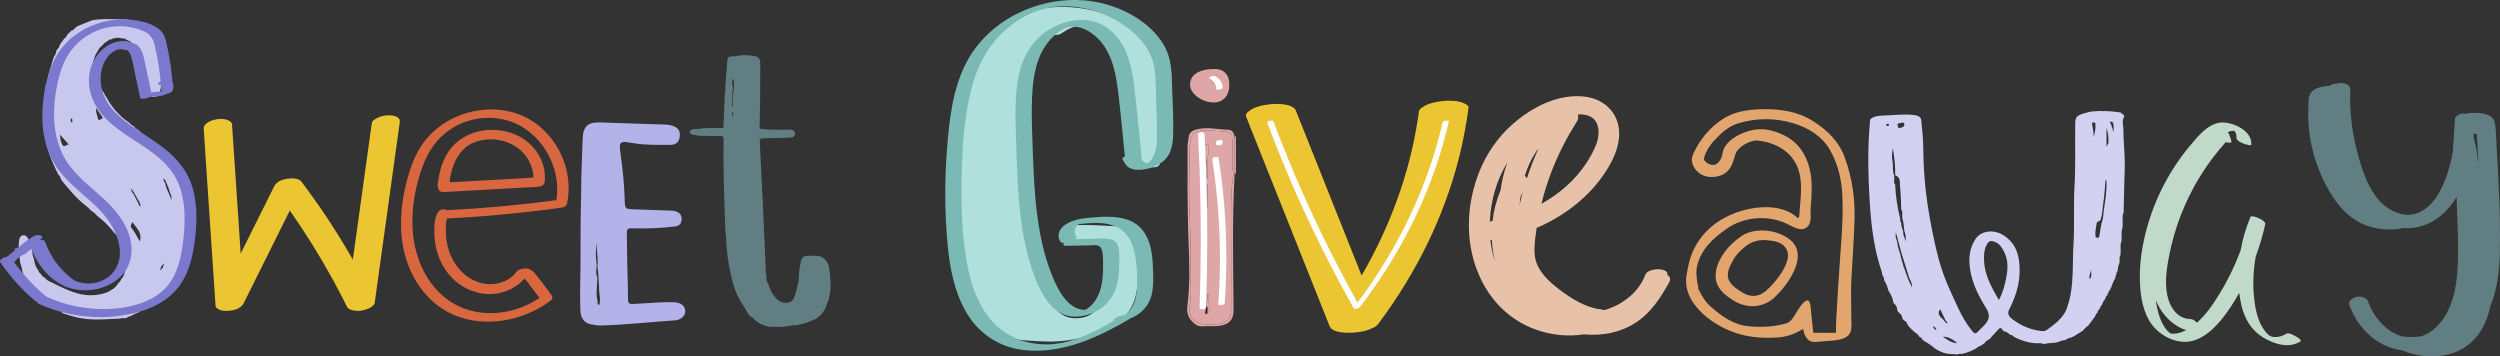 <?xml version="1.0" encoding="UTF-8" standalone="no"?>
<!-- Created with Inkscape (http://www.inkscape.org/) -->

<svg
   width="253.104mm"
   height="36.08mm"
   viewBox="0 0 253.104 36.08"
   version="1.1"
   id="svg17777"
   inkscape:version="1.1.1 (1:1.1+202109281949+c3084ef5ed)"
   sodipodi:docname="rm-sweet-giveaway.svg"
   xmlns:inkscape="http://www.inkscape.org/namespaces/inkscape"
   xmlns:sodipodi="http://sodipodi.sourceforge.net/DTD/sodipodi-0.dtd"
   xmlns="http://www.w3.org/2000/svg"
   xmlns:svg="http://www.w3.org/2000/svg">
  <rect x="0" y="0" width="253.104" height="36.08" fill="#333333" stroke="none"/>
  <sodipodi:namedview
     id="namedview17779"
     pagecolor="#ffffff"
     bordercolor="#666666"
     borderopacity="1.0"
     inkscape:pageshadow="2"
     inkscape:pageopacity="0.0"
     inkscape:pagecheckerboard="0"
     inkscape:document-units="mm"
     showgrid="false"
     inkscape:zoom="0.71090067"
     inkscape:cx="478.96987"
     inkscape:cy="68.223314"
     inkscape:window-width="1920"
     inkscape:window-height="970"
     inkscape:window-x="0"
     inkscape:window-y="27"
     inkscape:window-maximized="1"
     inkscape:current-layer="layer1" />
  <defs
     id="defs17774" />
  <g
     inkscape:label="Layer 1"
     inkscape:groupmode="layer"
     id="layer1"
     transform="translate(21.411,-130.646)">
    <path
       d="m -18.247,155.488 v 0 c 0,0 0,0.001 3.52e-4,0.003 -3.52e-4,-0.001 -3.52e-4,-0.002 -3.52e-4,-0.003"
       style="fill:#c8c7ee;fill-opacity:1;fill-rule:nonzero;stroke:none;stroke-width:0.035"
       id="path889" />
    <path
       d="m -4.066,150.88 c -0.107,-0.277 -0.172,-0.443 -0.236,-0.61 -0.16,-0.34 -0.311,-0.684 -0.386,-1.055 0,-3.5e-4 0,-3.5e-4 0,-3.5e-4 -0.068,-0.139 -0.136,-0.278 -0.225,-0.46 0.24,0.039 0.265,0.215 0.325,0.36 0.158,0.34 0.308,0.682 0.389,1.051 0,0 0,0 0,3.5e-4 0.102,0.181 0.184,0.366 0.134,0.715 z m -1.125,7.129 c 0.023,-0.28 0.132,-0.459 0.374,-0.693 -0.041,0.355 -0.147,0.527 -0.374,0.693 z m -2.02,-6.46 c -0.102,-0.031 -0.119,-0.121 -0.149,-0.201 -0.066,-0.141 -0.132,-0.283 -0.198,-0.425 -0.116,-0.216 -0.232,-0.431 -0.349,-0.646 v 0 0 c -0.129,-0.135 -0.201,-0.295 -0.259,-0.538 0.188,0.161 0.271,0.307 0.343,0.461 0.122,0.205 0.243,0.411 0.365,0.616 v 0 c 0.093,0.136 0.176,0.277 0.2,0.445 v 0 c 0.083,0.084 0.097,0.179 0.047,0.288 z m -0.05,3.543 c -0.262,-0.507 -0.52,-0.959 -0.837,-1.372 -0.181,-0.235 0.037,-0.397 0.091,-0.602 0.367,0.599 1.046,1.058 0.746,1.974 z m -3.957,-12.373 c -0.099,0.064 -0.222,0.153 -0.268,-0.051 -0.071,-0.314 -0.237,-0.611 -0.191,-1.081 0.248,0.358 0.417,0.616 0.601,0.863 0.153,0.206 -0.049,0.208 -0.142,0.268 z m -2.904,0.354 c -0.201,-0.183 -0.155,-0.32 -0.036,-0.473 0.11,0.146 0.083,0.29 0.036,0.473 z m -0.899,2.328 c -0.217,-0.278 -0.281,-0.658 -0.324,-1.127 0.338,0.377 0.609,0.678 0.905,1.007 -0.214,-0.018 -0.461,0.273 -0.581,0.121 z m 12.688,6.491 c -0.003,-0.06 -0.006,-0.12 -0.009,-0.18 -0.001,-0.026 -0.003,-0.053 -0.004,-0.079 v 0 0 l 0.007,-0.001 c -0.047,-0.389 -0.126,-0.77 -0.221,-1.148 -0.064,-0.254 -0.134,-0.506 -0.208,-0.757 -0.069,-0.235 -0.14,-0.469 -0.211,-0.703 0,-3.5e-4 0,-3.5e-4 0,-7e-4 v 3.5e-4 -3.5e-4 c 0,3.5e-4 0,3.5e-4 0,3.5e-4 l 0.006,0.008 c -0.047,-0.053 -0.08,-0.111 -0.108,-0.171 -0.017,-0.038 -0.032,-0.078 -0.044,-0.118 -0.016,-0.054 -0.028,-0.11 -0.035,-0.168 0,0 0,0 0,-3.6e-4 v 3.6e-4 0 c 0.001,3.5e-4 0.001,10e-4 0.003,0.002 -0.019,-0.034 -0.038,-0.068 -0.056,-0.102 -0.055,-0.099 -0.109,-0.198 -0.164,-0.296 -0.025,-0.046 -0.051,-0.092 -0.076,-0.138 h -3.53e-4 c -0.049,-0.083 -0.098,-0.166 -0.147,-0.249 -0.06,-0.071 -0.121,-0.142 -0.181,-0.213 -0.159,-0.188 -0.319,-0.376 -0.479,-0.565 -0.091,-0.107 -0.181,-0.214 -0.272,-0.32 -3.53e-4,-3.5e-4 -3.53e-4,-3.5e-4 -7.06e-4,-7e-4 -0.019,-0.021 -0.038,-0.043 -0.058,-0.064 -0.052,-0.053 -0.105,-0.107 -0.157,-0.161 -0.135,-0.138 -0.271,-0.276 -0.406,-0.413 -0.054,-0.055 -0.108,-0.11 -0.162,-0.165 0,-3.5e-4 -3.52e-4,-3.5e-4 -3.52e-4,-3.5e-4 h 3.52e-4 c 0,0 -3.52e-4,0 -3.52e-4,-3.6e-4 3.52e-4,3.6e-4 0.001,3.6e-4 0.001,7.1e-4 -0.085,-0.058 -0.167,-0.119 -0.246,-0.183 -0.177,-0.144 -0.338,-0.304 -0.481,-0.482 -0.061,-0.076 -0.121,-0.155 -0.175,-0.237 0,-3.5e-4 -3.53e-4,-3.5e-4 -7.05e-4,-7.1e-4 l -0.005,0.005 v 0 c -0.02,-0.019 -0.039,-0.04 -0.059,-0.059 -0.336,-0.338 -0.672,-0.676 -1.008,-1.014 -0.03,-0.03 -0.059,-0.059 -0.089,-0.089 v 0 l 0.006,-0.002 c -0.051,-0.025 -0.1,-0.053 -0.147,-0.083 -0.117,-0.075 -0.22,-0.167 -0.314,-0.27 -0.029,-0.031 -0.057,-0.063 -0.085,-0.096 -0.036,-0.012 -0.07,-0.026 -0.102,-0.043 -0.063,-0.033 -0.118,-0.077 -0.167,-0.127 -0.032,-0.033 -0.062,-0.069 -0.089,-0.109 h -3.52e-4 l -0.001,0.004 v 0 c -0.043,-0.029 -0.086,-0.059 -0.128,-0.088 -0.527,-0.363 -0.993,-0.789 -1.393,-1.288 -0.04,-0.05 -0.08,-0.1 -0.119,-0.151 v 0 c -0.269,-0.326 -0.508,-0.671 -0.69,-1.054 -0.054,-0.058 -0.101,-0.119 -0.142,-0.184 -0.034,-0.051 -0.064,-0.104 -0.087,-0.161 -0.018,-0.043 -0.034,-0.088 -0.045,-0.135 -0.042,-0.036 -0.077,-0.077 -0.107,-0.12 -0.028,-0.039 -0.052,-0.08 -0.074,-0.122 -0.035,-0.068 -0.067,-0.138 -0.101,-0.207 v 0 c -0.067,-0.029 -0.077,-0.086 -0.072,-0.149 -0.057,-0.071 -0.107,-0.145 -0.154,-0.221 -0.067,-0.107 -0.123,-0.218 -0.164,-0.338 -0.021,-0.062 -0.038,-0.125 -0.051,-0.191 0,0 0,-3.5e-4 -3.53e-4,-3.5e-4 h 3.53e-4 v 0 c 0.001,0.001 0.003,0.003 0.004,0.004 -0.04,-0.043 -0.068,-0.09 -0.091,-0.139 -0.022,-0.049 -0.039,-0.101 -0.053,-0.154 -0.022,-0.083 -0.038,-0.167 -0.065,-0.249 v 0 c -0.074,-0.102 -0.06,-0.218 -0.054,-0.333 -0.107,-0.141 -0.075,-0.319 -0.126,-0.476 v 0 c -0.068,-0.125 -0.067,-0.251 0,-0.376 0.03,-0.115 0.061,-0.229 0.095,-0.343 0.064,-0.214 0.14,-0.423 0.254,-0.617 0.041,-0.07 0.085,-0.138 0.137,-0.204 0,0 0,0 -3.52e-4,0 0.011,-0.042 0.029,-0.079 0.046,-0.116 0.05,-0.104 0.123,-0.191 0.207,-0.269 0.034,-0.031 0.069,-0.062 0.105,-0.091 v 0 0 c 0.055,-0.053 0.11,-0.105 0.165,-0.158 0.036,-0.042 0.072,-0.083 0.11,-0.121 0.07,-0.072 0.145,-0.135 0.231,-0.184 0.04,-0.022 0.081,-0.041 0.126,-0.056 0.033,-0.042 0.07,-0.075 0.11,-0.103 0.029,-0.021 0.061,-0.037 0.094,-0.049 0.051,-0.018 0.104,-0.029 0.165,-0.024 v 0 c 0.074,-0.053 0.144,-0.119 0.248,-0.09 v 0 c 0.066,-0.026 0.132,-0.044 0.198,-0.058 0.153,-0.03 0.306,-0.028 0.46,0.004 0.059,0.012 0.118,0.028 0.177,0.048 7.06e-4,0 0.001,0 0.002,0 0.147,0.002 0.301,-0.024 0.416,0.104 0.069,0.034 0.138,0.068 0.206,0.102 0.07,0.021 0.133,0.049 0.191,0.084 0.101,0.061 0.182,0.143 0.246,0.241 0.04,0.061 0.074,0.129 0.102,0.203 0.239,0.363 0.478,0.726 0.717,1.089 0.029,0.025 0.052,0.051 0.073,0.079 0.094,0.125 0.115,0.277 0.122,0.434 -0.005,7.1e-4 -0.011,0.001 -0.017,0.002 0.004,0.002 0.007,0.004 0.01,0.006 0,-0.002 0,-0.004 3.52e-4,-0.006 0.001,0.003 0.002,0.006 0.003,0.008 0.12,0.259 0.179,0.531 0.18,0.816 0,0 0,0 0,3.5e-4 0.011,0.125 -0.034,0.262 0.077,0.367 0.128,0.121 0.095,0.28 0.102,0.43 3.53e-4,7.1e-4 0,0.001 3.53e-4,0.002 0.025,0.048 0.043,0.097 0.056,0.147 0.041,0.156 0.032,0.319 0.031,0.48 0,7.1e-4 0,0.001 0,0.002 v 0 c 0.061,0.139 0.062,0.285 0.064,0.431 0.001,0.107 0.001,0.213 0.025,0.317 0,0 0,0 0,3.5e-4 0.076,0.338 0.257,0.585 0.628,0.586 0.349,7e-4 0.53,-0.231 0.614,-0.548 0.03,-0.114 0.053,-0.229 0.079,-0.343 0,-3.6e-4 0,-3.6e-4 0,-7.1e-4 0.014,-0.151 0.028,-0.301 0.041,-0.452 0.019,-0.204 0.038,-0.408 0.056,-0.612 v 0 c 0.001,-0.06 0.003,-0.12 0.004,-0.18 0,-0.051 0,-0.102 0,-0.153 0,-0.127 0,-0.254 3.53e-4,-0.38 0,-0.032 0,-0.064 0,-0.095 -0.002,-0.083 -0.004,-0.165 -0.005,-0.248 v 0 c -0.058,-0.281 -0.097,-0.566 -0.141,-0.851 -0.062,-0.406 -0.133,-0.811 -0.279,-1.198 -0.037,-0.098 -0.079,-0.194 -0.126,-0.29 v 0 l 0.005,-0.003 c -0.075,-0.107 -0.151,-0.214 -0.226,-0.322 -0.054,-0.076 -0.107,-0.152 -0.16,-0.228 -0.062,-0.088 -0.124,-0.176 -0.186,-0.264 0,0 -3.53e-4,0 -3.53e-4,-3.5e-4 -0.107,-0.146 -0.214,-0.292 -0.321,-0.439 -0.02,-0.02 -0.04,-0.039 -0.059,-0.059 -0.145,-0.145 -0.291,-0.289 -0.436,-0.434 -0.02,-0.019 -0.039,-0.039 -0.059,-0.058 -0.115,-0.08 -0.231,-0.16 -0.346,-0.24 -0.106,-0.068 -0.217,-0.126 -0.33,-0.175 -0.164,-0.072 -0.333,-0.129 -0.506,-0.177 -0.168,-0.047 -0.34,-0.087 -0.511,-0.127 0,-3.5e-4 0,-3.5e-4 0,-3.5e-4 l -0.003,0.008 v 0 c -0.02,3.5e-4 -0.04,3.5e-4 -0.06,7.1e-4 -0.143,0.003 -0.285,0.004 -0.428,0.003 -0.663,-0.005 -1.328,-0.04 -1.99,-0.003 -0.122,0.007 -0.243,0.017 -0.365,0.03 -0.151,0.015 -0.301,0.034 -0.452,0.061 v 0 l -0.003,-0.007 c -0.137,0.054 -0.273,0.108 -0.41,0.162 -0.248,0.098 -0.497,0.197 -0.745,0.296 -0.128,0.05 -0.256,0.102 -0.384,0.152 -0.081,0.066 -0.163,0.132 -0.245,0.197 -0.043,0.042 -0.083,0.089 -0.127,0.132 -0.041,0.04 -0.084,0.076 -0.135,0.102 -0.037,0.018 -0.078,0.031 -0.125,0.035 v 0 c -0.146,0.146 -0.292,0.293 -0.438,0.439 v 0 c -0.011,0.065 -0.037,0.118 -0.068,0.167 -0.019,0.029 -0.041,0.055 -0.065,0.079 -0.042,0.041 -0.09,0.077 -0.145,0.107 v 0 c -0.149,0.213 -0.298,0.425 -0.448,0.637 -0.009,0.059 -0.026,0.114 -0.046,0.167 -0.028,0.073 -0.064,0.141 -0.117,0.199 -0.031,0.033 -0.067,0.063 -0.108,0.09 0,0 0,0 -3.53e-4,0 -0.026,0.057 -0.053,0.114 -0.079,0.17 -0.007,0.064 -0.02,0.126 -0.038,0.185 -0.027,0.092 -0.067,0.177 -0.113,0.261 -0.037,0.066 -0.077,0.132 -0.121,0.196 v 3.5e-4 l 0.005,-0.007 c -0.077,0.255 -0.153,0.51 -0.23,0.766 -0.025,0.082 -0.049,0.165 -0.074,0.247 -0.079,0.263 -0.158,0.526 -0.237,0.789 0.002,-0.002 0.003,-0.003 0.006,-0.005 -0.007,0.156 0.01,0.318 -0.092,0.454 0.002,-0.001 0.003,-0.003 0.005,-0.004 -0.012,0.149 0.019,0.308 -0.108,0.428 v 0 c -0.118,0.106 -0.066,0.248 -0.079,0.376 0,0.004 0,0.007 0,0.011 0.005,0.12 0.001,0.238 -0.039,0.35 -0.012,0.034 -0.027,0.067 -0.047,0.099 -3.53e-4,0.001 -3.53e-4,0.002 -3.53e-4,0.002 0,0.003 -3.53e-4,0.006 -3.53e-4,0.009 -0.012,0.209 3.53e-4,0.421 -0.087,0.619 l -0.003,-0.002 c 7.06e-4,0.001 0.001,0.002 0.003,0.003 -0.003,0.071 -0.006,0.143 -0.009,0.214 -0.038,0.891 -0.047,1.781 0.016,2.671 0.014,0.199 0.033,0.398 0.054,0.597 0.006,0.054 0.012,0.107 0.019,0.16 0.007,0.064 0.014,0.129 0.022,0.193 0.055,0.417 0.145,0.821 0.255,1.217 0.007,0.026 0.015,0.053 0.022,0.079 0.191,0.659 0.447,1.295 0.741,1.918 0.102,0.217 0.207,0.432 0.316,0.647 v 0 l -0.005,0.002 c 0.038,0.037 0.074,0.076 0.107,0.117 0.053,0.065 0.097,0.135 0.126,0.214 0.015,0.042 0.026,0.087 0.032,0.134 v 0 c 0.058,0.089 0.115,0.177 0.173,0.266 0.112,0.129 0.223,0.26 0.333,0.391 0.541,0.64 1.077,1.283 1.732,1.818 0.237,0.193 0.488,0.374 0.697,0.599 0.043,0.046 0.087,0.092 0.127,0.143 0.058,0.03 0.113,0.065 0.166,0.101 0.135,0.092 0.255,0.203 0.364,0.324 0.035,0.037 0.069,0.075 0.102,0.115 v 0 c 0,0 0.004,-0.004 0.004,-0.004 h 3.53e-4 c 0.086,0.065 0.168,0.135 0.252,0.203 0.051,0.041 0.099,0.084 0.149,0.126 0.38,0.321 0.731,0.67 1.048,1.054 0.086,0.105 0.174,0.208 0.255,0.318 0,0 0,0 0,3.5e-4 l -0.004,0.005 c 0.034,0.026 0.065,0.054 0.096,0.082 0.108,0.095 0.203,0.201 0.278,0.324 0.027,0.044 0.052,0.09 0.073,0.139 0.039,0.028 0.074,0.059 0.108,0.091 0.044,0.042 0.08,0.088 0.108,0.141 0.021,0.043 0.038,0.088 0.043,0.142 0.059,0.088 0.117,0.176 0.175,0.265 0.043,0.022 0.078,0.049 0.109,0.08 0.064,0.064 0.103,0.144 0.134,0.229 0.016,0.045 0.029,0.091 0.042,0.138 0,3.5e-4 0,3.5e-4 0,3.5e-4 0,0 -3.53e-4,-0.004 -7.06e-4,-0.004 v -3.5e-4 c 0.066,0.104 0.112,0.208 0.144,0.314 0.095,0.315 0.057,0.638 -0.003,0.962 -0.017,0.088 -0.035,0.177 -0.053,0.266 0,0.001 0,0.003 0,0.005 -0.001,0.131 -0.009,0.261 -0.031,0.387 -0.004,0.024 -0.009,0.047 -0.015,0.071 -0.028,0.122 -0.07,0.24 -0.137,0.352 0.002,-0.002 0.003,-0.004 0.005,-0.006 -0.009,0.062 -0.023,0.121 -0.039,0.178 -0.042,0.148 -0.108,0.284 -0.201,0.406 -0.036,0.047 -0.075,0.093 -0.118,0.137 -0.011,0.043 -0.028,0.082 -0.047,0.119 -0.032,0.062 -0.074,0.117 -0.125,0.165 -0.031,0.03 -0.065,0.058 -0.103,0.083 v 0 l 0.004,7.1e-4 v 0 0 0 c -0.033,0.054 -0.067,0.106 -0.103,0.157 -0.16,0.233 -0.349,0.437 -0.619,0.56 v 0 c -0.315,0.246 -0.693,0.344 -1.07,0.43 -0.319,0.073 -0.628,0.106 -0.931,0.111 -0.09,0.001 -0.18,0 -0.27,-0.004 -0.104,-0.004 -0.207,-0.012 -0.31,-0.023 -0.163,-0.018 -0.324,-0.042 -0.483,-0.074 -0.558,-0.115 -1.096,-0.315 -1.626,-0.549 -0.484,-0.214 -0.962,-0.457 -1.441,-0.689 -3.53e-4,-3.5e-4 -3.53e-4,-3.5e-4 -7.06e-4,-3.5e-4 l 0.005,-0.002 c -0.054,-0.018 -0.104,-0.041 -0.154,-0.065 -0.143,-0.069 -0.269,-0.161 -0.379,-0.276 -0.035,-0.036 -0.069,-0.072 -0.101,-0.113 -0.043,-0.018 -0.084,-0.04 -0.121,-0.064 -0.074,-0.049 -0.136,-0.11 -0.185,-0.184 -0.022,-0.034 -0.042,-0.07 -0.059,-0.109 -0.027,-0.017 -0.051,-0.036 -0.075,-0.055 -0.074,-0.06 -0.13,-0.133 -0.166,-0.221 -0.012,-0.029 -0.024,-0.059 -0.031,-0.091 0,-3.5e-4 0,-3.5e-4 0,-3.5e-4 0.001,3.5e-4 0.002,7e-4 0.003,10e-4 -0.058,-0.071 -0.107,-0.145 -0.151,-0.22 -0.116,-0.202 -0.189,-0.419 -0.239,-0.646 -0.022,-0.102 -0.04,-0.205 -0.055,-0.309 0,-3.5e-4 -3.53e-4,-3.5e-4 -3.53e-4,-3.5e-4 h 3.53e-4 v 0 0 l 0.006,0.008 c -0.044,-0.09 -0.078,-0.183 -0.104,-0.277 -0.025,-0.092 -0.044,-0.184 -0.057,-0.278 -0.015,-0.116 -0.022,-0.233 -0.024,-0.351 0,-3.5e-4 0,-3.5e-4 0,-3.5e-4 v 0 0 0 l 0.006,0.008 c -0.102,-0.135 -0.088,-0.295 -0.097,-0.45 0,-3.5e-4 0,-3.5e-4 0,-3.5e-4 -0.038,-0.086 -0.075,-0.173 -0.112,-0.26 -0.05,-0.117 -0.102,-0.234 -0.16,-0.347 -0.013,-0.025 -0.026,-0.05 -0.04,-0.074 -0.051,-0.093 -0.109,-0.182 -0.182,-0.248 -0.088,-0.08 -0.197,-0.127 -0.342,-0.104 -0.093,0.015 -0.161,0.051 -0.215,0.1 -0.135,0.121 -0.17,0.326 -0.193,0.52 -0.038,0.31 -0.032,0.621 -0.018,0.931 0.003,0.061 0.006,0.122 0.009,0.184 0.005,0.082 0.009,0.163 0.013,0.245 0.003,0.056 0.006,0.113 0.009,0.169 7.06e-4,0.011 0.001,0.022 0.002,0.033 v 0 0 l -0.005,3.5e-4 c 0.105,0.169 0.088,0.359 0.097,0.545 v 0 3.5e-4 c -0.002,-0.002 -0.003,-0.004 -0.005,-0.005 0.057,0.143 0.101,0.29 0.14,0.437 0.018,0.067 0.035,0.134 0.05,0.201 0.034,0.146 0.064,0.293 0.091,0.44 0,0 0,3.5e-4 3.53e-4,3.5e-4 l -3.53e-4,-3.5e-4 c 0,3.5e-4 0,3.5e-4 0,3.5e-4 0,-3.5e-4 -3.53e-4,-7e-4 -3.53e-4,-0.001 l -0.007,-0.008 c 0.045,0.055 0.077,0.114 0.104,0.176 0.011,0.026 0.022,0.053 0.03,0.079 0.021,0.066 0.036,0.134 0.044,0.205 0.041,0.047 0.073,0.098 0.1,0.151 0.023,0.044 0.041,0.09 0.055,0.138 0.015,0.051 0.026,0.103 0.033,0.158 v 0 h 3.53e-4 c 0,0 7.06e-4,-0.004 0.001,-0.005 v -7.1e-4 0 c 0.053,0.091 0.109,0.179 0.164,0.267 0.532,0.831 1.228,1.496 2.11,1.974 0.057,0.031 0.12,0.057 0.166,0.103 0.025,0.025 0.046,0.053 0.055,0.095 0.089,0.061 0.179,0.121 0.268,0.181 0.082,0.024 0.16,0.055 0.236,0.088 0.165,0.074 0.319,0.168 0.461,0.279 0.068,0.053 0.135,0.11 0.2,0.17 0.06,0.032 0.121,0.063 0.181,0.095 0.295,0.088 0.591,0.176 0.887,0.265 0.797,0.241 1.603,0.31 2.412,0.312 0.003,0 0.005,-3.5e-4 0.007,-3.5e-4 0.756,0.002 1.515,-0.055 2.272,-0.086 0.175,-0.007 0.347,-0.085 0.527,-0.041 0.23,0.03 0.371,-0.21 0.597,-0.197 0.091,-0.048 0.18,-0.101 0.27,-0.151 0.089,-0.05 0.179,-0.097 0.273,-0.135 0.067,-0.028 0.137,-0.051 0.21,-0.068 v -3.6e-4 c 0.168,-0.121 0.337,-0.243 0.504,-0.364 0.128,-0.098 0.255,-0.195 0.382,-0.293 0,-3.6e-4 0,-3.6e-4 0,-3.6e-4 0.027,-0.021 0.053,-0.041 0.079,-0.062 0.153,-0.129 0.306,-0.258 0.459,-0.387 3.53e-4,-3.5e-4 3.53e-4,-3.5e-4 3.53e-4,-3.5e-4 0.026,-0.021 0.052,-0.041 0.078,-0.061 0.043,-0.052 0.09,-0.1 0.14,-0.143 0.023,-0.02 0.047,-0.038 0.072,-0.054 0.048,-0.032 0.099,-0.061 0.158,-0.078 0.027,-0.039 0.058,-0.074 0.09,-0.106 0.046,-0.046 0.097,-0.085 0.154,-0.117 0.035,-0.02 0.073,-0.037 0.113,-0.051 0.022,-0.028 0.047,-0.053 0.071,-0.079 0.115,-0.129 0.242,-0.244 0.378,-0.35 0.06,-0.046 0.12,-0.091 0.182,-0.134 0,0 0,0 3.52e-4,-3.5e-4 0.138,-0.139 0.276,-0.278 0.414,-0.418 0.101,-0.128 0.202,-0.256 0.303,-0.384 v -3.5e-4 c 0.141,-0.262 0.282,-0.524 0.422,-0.786 v 0 c 0.014,-0.042 0.029,-0.083 0.044,-0.125 0.034,-0.098 0.068,-0.196 0.103,-0.294 0.025,-0.072 0.051,-0.144 0.075,-0.216 0.377,-1.136 0.656,-2.286 0.801,-3.455 0.03,-0.243 0.054,-0.487 0.073,-0.731 0.042,-0.57 0.05,-1.144 0.022,-1.724"
       style="fill:#c8c7ee;fill-opacity:1;fill-rule:nonzero;stroke:none;stroke-width:0.035"
       id="path891" />
    <path
       d="m -6.632,138.503 c 0,0 0,0 0,-3.5e-4 0,3.5e-4 0,3.5e-4 0,3.5e-4 v 0"
       style="fill:#c8c7ee;fill-opacity:1;fill-rule:nonzero;stroke:none;stroke-width:0.035"
       id="path893" />
    <path
       d="m -2.837,154.768 c -0.092,0.893 -0.234,1.786 -0.496,2.646 -0.258,0.841 -0.661,1.659 -1.251,2.318 -0.582,0.651 -1.327,1.113 -2.128,1.446 -1.658,0.689 -3.567,0.854 -5.343,0.713 -1.609,-0.129 -3.199,-0.537 -4.668,-1.21 -1.228,-1.021 -2.32,-2.195 -3.252,-3.49 0.01,-0.01 0.022,-0.019 0.032,-0.03 0.116,-0.139 0.238,-0.272 0.366,-0.4 0.161,-0.108 0.321,-0.217 0.482,-0.325 0.201,-0.042 0.395,-0.141 0.485,-0.325 3.52e-4,-7e-4 7.05e-4,-0.002 0.001,-0.002 0.126,-0.085 0.252,-0.17 0.378,-0.255 0.558,1.428 1.516,2.727 2.856,3.503 0.178,0.103 0.361,0.194 0.549,0.274 0.035,0.021 0.069,0.044 0.104,0.065 0.048,0.029 0.113,0.043 0.185,0.047 1.273,0.45 2.704,0.384 3.95,-0.167 0.726,-0.321 1.384,-0.809 1.843,-1.462 0.479,-0.683 0.676,-1.505 0.647,-2.33 -0.061,-1.762 -1.149,-3.377 -2.364,-4.577 -1.283,-1.267 -2.791,-2.318 -3.89,-3.764 -1.114,-1.466 -1.578,-3.304 -1.593,-5.126 -0.007,-0.927 0.091,-1.854 0.26,-2.765 0.181,-0.97 0.435,-1.946 0.879,-2.833 0.69,-1.377 1.845,-2.422 3.242,-2.982 0.63,-0.252 1.289,-0.399 2.022,-0.434 0.66,-0.033 1.413,0.067 2.079,0.277 0.362,0.114 0.737,0.264 1.051,0.479 0.389,0.267 0.534,0.659 0.642,1.101 0.254,1.048 0.439,2.114 0.564,3.185 0.02,0.176 0.036,0.353 0.053,0.53 -0.045,0.023 -0.09,0.044 -0.131,0.073 -0.169,0.12 -0.168,0.292 0.079,0.294 0.018,3.5e-4 0.028,-0.001 0.033,-0.004 0.002,0.005 0.007,0.012 0.02,0.023 0.016,0.015 0.027,0.026 0.039,0.039 0.015,0.184 0.028,0.368 0.04,0.552 -0.018,0.034 -0.036,0.062 -0.035,0.046 3.53e-4,-0.01 -0.004,-0.005 -0.009,0.007 -0.334,0.018 -0.661,0.034 -0.98,0.087 -0.219,-1.026 -0.438,-2.05 -0.657,-3.076 -0.156,-0.728 -0.333,-1.646 -1.153,-1.887 -0.037,-0.011 -0.075,-0.017 -0.115,-0.021 -0.037,-0.033 -0.084,-0.061 -0.141,-0.079 -1.87,-0.592 -3.646,0.986 -4.098,2.713 -0.421,1.607 0.077,3.281 1.125,4.533 1.802,2.153 4.616,3.102 6.527,5.133 0.537,0.57 0.981,1.218 1.278,1.946 0.346,0.849 0.518,1.761 0.581,2.673 0.066,0.946 0.009,1.901 -0.087,2.843 z m 0.944,-5.049 c -0.456,-1.626 -1.456,-2.889 -2.752,-3.934 -1.137,-0.916 -2.409,-1.644 -3.592,-2.496 -1.075,-0.773 -2.142,-1.7 -2.651,-2.957 -0.35,-0.862 -0.43,-1.798 -0.212,-2.704 0.187,-0.775 0.691,-1.561 1.415,-1.895 0.12,-0.056 0.252,-0.094 0.357,-0.105 0.164,-0.016 0.303,7.1e-4 0.479,0.057 0.104,0.033 0.22,0.04 0.334,0.025 0.43,0.398 0.52,1.204 0.629,1.714 l 0.666,3.117 c 0.029,0.137 0.333,0.102 0.411,0.093 0.204,-0.023 0.403,-0.087 0.582,-0.189 0.008,0 0.013,-3.5e-4 0.023,-3.5e-4 0.081,-3.6e-4 0.163,-0.008 0.243,-0.011 0.199,-0.005 0.394,-0.013 0.591,-0.039 0.307,-0.041 0.631,-0.123 0.914,-0.269 0.023,-0.004 0.043,-0.008 0.059,-0.013 0.221,-0.059 0.518,-0.204 0.502,-0.47 -0.001,-0.021 -0.003,-0.041 -0.005,-0.062 0.076,-0.206 0.063,-0.431 -0.044,-0.6 -0.07,-0.857 -0.177,-1.711 -0.327,-2.558 -0.096,-0.543 -0.206,-1.085 -0.338,-1.621 -0.105,-0.427 -0.266,-0.842 -0.609,-1.134 -0.614,-0.52 -1.483,-0.791 -2.263,-0.938 -0.786,-0.149 -1.595,-0.171 -2.389,-0.075 -1.604,0.194 -3.159,0.851 -4.387,1.905 -1.402,1.204 -2.133,2.906 -2.514,4.681 -0.387,1.805 -0.51,3.724 -0.105,5.537 0.199,0.893 0.539,1.747 1.021,2.525 0.474,0.765 1.088,1.43 1.74,2.046 1.3,1.228 2.801,2.291 3.804,3.798 0.902,1.357 1.499,3.251 0.579,4.753 -0.363,0.592 -0.909,0.993 -1.514,1.23 -0.261,0.102 -0.569,0.168 -0.904,0.199 -0.29,0.026 -0.648,0.013 -0.97,-0.05 -0.258,-0.049 -0.506,-0.127 -0.746,-0.224 -1.369,-0.959 -2.415,-2.352 -2.976,-3.925 -0.064,-0.179 -0.303,-0.224 -0.55,-0.188 0.042,-0.033 0.084,-0.065 0.126,-0.097 0.063,-0.049 0.144,-0.151 0.12,-0.24 -0.02,-0.077 -0.102,-0.112 -0.17,-0.132 -0.242,-0.07 -0.566,-0.001 -0.775,0.132 -0.509,0.324 -0.984,0.691 -1.429,1.091 -0.156,0.034 -0.306,0.087 -0.449,0.153 0.025,0.042 0.048,0.084 0.073,0.126 -0.194,0.148 -0.379,0.307 -0.554,0.477 -0.106,0.071 -0.211,0.142 -0.317,0.213 -0.101,0.015 -0.201,0.042 -0.29,0.079 -0.172,0.072 -0.459,0.248 -0.314,0.461 1.003,1.48 2.211,2.81 3.588,3.95 0.042,0.035 0.09,0.058 0.142,0.074 0.008,0.037 0.012,0.073 0.016,0.109 0.67,0.313 1.362,0.578 2.071,0.787 1.942,0.573 4.006,0.761 6.018,0.526 1.955,-0.229 3.969,-0.815 5.463,-2.152 1.438,-1.287 2.051,-3.166 2.32,-5.025 0.272,-1.882 0.38,-3.909 -0.139,-5.758"
       style="fill:#7b79cd;fill-opacity:1;fill-rule:nonzero;stroke:none;stroke-width:0.035"
       id="path895" />
    <path
       d="m 18.824,142.518 c -0.24,-0.161 -0.631,-0.21 -0.91,-0.199 -0.367,0.014 -0.762,0.075 -1.094,0.247 -0.198,0.104 -0.554,0.287 -0.589,0.539 -0.328,2.373 -0.66,4.746 -0.988,7.119 -0.31,2.234 -0.621,4.468 -0.931,6.702 -1.051,-1.836 -2.177,-3.629 -3.383,-5.369 -0.586,-0.845 -1.185,-1.678 -1.806,-2.499 -0.296,-0.391 -1.044,-0.393 -1.468,-0.316 -0.49,0.089 -1.058,0.274 -1.298,0.752 l -3.401,6.829 c -0.049,-0.725 -0.095,-1.45 -0.145,-2.176 l -0.466,-6.96 c -0.088,-1.321 -0.176,-2.642 -0.268,-3.963 -0.014,-0.232 -0.321,-0.387 -0.501,-0.448 -0.31,-0.107 -0.727,-0.111 -1.048,-0.053 -0.335,0.061 -0.706,0.155 -0.977,0.373 -0.187,0.149 -0.356,0.32 -0.339,0.58 l 0.466,6.995 c 0.155,2.32 0.314,4.64 0.469,6.96 0.088,1.32 0.176,2.641 0.265,3.962 0.014,0.227 0.321,0.394 0.501,0.448 0.279,0.084 0.568,0.096 0.854,0.07 0.55,-0.048 1.228,-0.236 1.492,-0.768 1.538,-3.093 3.08,-6.186 4.618,-9.279 0.018,-0.035 0.035,-0.07 0.053,-0.104 1.598,2.273 3.069,4.634 4.399,7.072 0.494,0.902 0.97,1.814 1.425,2.736 0.056,0.05 0.113,0.101 0.173,0.151 0.123,0.076 0.258,0.125 0.399,0.146 0.289,0.064 0.603,0.072 0.896,0.019 0.24,-0.044 0.483,-0.111 0.706,-0.213 0.169,-0.075 0.561,-0.314 0.593,-0.539 0.328,-2.373 0.66,-4.746 0.988,-7.119 l 0.988,-7.119 c 0.187,-1.346 0.374,-2.693 0.561,-4.039 0.035,-0.245 -0.014,-0.394 -0.233,-0.538"
       style="fill:#ebc532;fill-opacity:1;fill-rule:nonzero;stroke:none;stroke-width:0.035"
       id="path543" />
    <path
       d="m 34.993,150.243 c -0.013,0.217 -0.038,0.437 -0.077,0.668 -3.59,0.483 -7.251,0.821 -10.887,1.003 -0.016,7.1e-4 -0.093,0.006 -0.189,0.028 -0.088,-0.065 -0.191,-0.098 -0.273,-0.108 -0.255,-0.029 -0.51,0.095 -0.648,0.316 -0.325,0.525 -0.344,1.183 -0.358,1.663 -0.015,0.529 0.021,1.057 0.109,1.568 0.187,1.091 0.619,2.095 1.25,2.904 1.268,1.623 3.303,2.423 5.187,2.037 1.034,-0.212 1.943,-0.733 2.59,-1.481 0.01,0.012 0.02,0.023 0.03,0.033 0.13,0.149 0.249,0.309 0.375,0.478 0.052,0.071 0.104,0.142 0.158,0.212 l 0.949,1.245 c -2.83,1.919 -6.525,2.064 -9.089,0.327 -2.415,-1.637 -3.828,-4.704 -3.78,-8.207 0.024,-1.766 0.374,-3.626 1.012,-5.377 0.58,-1.591 1.447,-2.815 2.579,-3.638 1.286,-0.935 2.84,-1.386 4.361,-1.336 1.103,0.036 2.19,0.336 3.144,0.906 2.285,1.366 3.715,4.081 3.558,6.756 z m -2.108,-7.062 c -2.386,-1.78 -5.801,-1.946 -8.699,-0.422 -1.422,0.748 -2.569,1.877 -3.314,3.264 -0.413,0.768 -0.745,1.639 -1.045,2.742 -0.277,1.015 -0.465,2.017 -0.562,2.977 -0.213,2.115 0.004,4.041 0.646,5.725 0.611,1.605 1.587,2.981 2.82,3.98 1.349,1.091 3.052,1.698 4.937,1.76 0.075,0.002 0.15,0.004 0.225,0.005 1.807,0.018 3.688,-0.473 5.297,-1.382 0.393,-0.222 0.777,-0.473 1.144,-0.748 0.042,-0.032 0.154,-0.116 0.176,-0.271 0.013,-0.094 -0.013,-0.19 -0.073,-0.27 -0.182,-0.238 -0.364,-0.486 -0.541,-0.725 -0.373,-0.506 -0.759,-1.029 -1.174,-1.516 -0.304,-0.357 -0.662,-0.516 -1.064,-0.473 -0.1,0.011 -0.205,0.033 -0.307,0.064 -0.168,0.021 -0.313,0.094 -0.405,0.204 -0.098,0.077 -0.174,0.168 -0.227,0.272 -0.941,1.01 -2.487,1.327 -3.864,0.788 -1.479,-0.58 -2.593,-1.974 -2.98,-3.73 -0.106,-0.483 -0.158,-0.986 -0.153,-1.495 0.003,-0.385 0.006,-0.814 0.128,-1.165 3.832,-0.193 7.723,-0.562 11.568,-1.094 0.083,-0.012 0.503,-0.085 0.572,-0.402 0.643,-2.974 -0.604,-6.224 -3.103,-8.088"
       style="fill:#d8673f;fill-opacity:1;fill-rule:nonzero;stroke:none;stroke-width:0.035"
       id="path669" />
    <path
       d="m 24.173,149.1 c -0.003,-0.015 -0.006,-0.028 -0.01,-0.039 -0.013,-0.042 -0.033,-0.08 -0.058,-0.115 0.221,-1.46 0.845,-3.256 2.535,-3.898 1.801,-0.683 3.943,-0.148 5.094,1.274 0.539,0.666 0.847,1.494 0.864,2.308 z m 5.984,-5.054 c -2.376,-0.702 -4.903,0.087 -6.145,1.918 -0.601,0.887 -0.967,2.004 -1.118,3.417 -0.009,0.083 0.005,0.162 0.04,0.232 0.007,0.063 0.023,0.125 0.045,0.185 0.049,0.131 0.169,0.281 0.46,0.291 0.027,0.001 0.055,7e-4 0.085,-0.001 l 9.62,-0.536 c 0.217,-0.012 0.554,-0.172 0.588,-0.478 0.248,-2.227 -1.256,-4.342 -3.576,-5.027"
       style="fill:#d8673f;fill-opacity:1;fill-rule:nonzero;stroke:none;stroke-width:0.035"
       id="path671" />
    <path
       d="m 39.27,161.517 c -0.279,-0.052 -0.154,-0.264 -0.187,-0.401 0,-4.9e-4 -2.46e-4,-10e-4 -4.98e-4,-0.002 -0.2,-0.8 0.001,-1.606 -0.028,-2.408 0,0 0,-2.5e-4 -2.45e-4,-2.5e-4 -0.217,-0.449 -0.027,-0.918 -0.066,-1.375 -0.104,-0.724 -0.103,-1.448 0.031,-2.172 -0.074,0.731 0.117,1.448 0.081,2.176 v 2.5e-4 c -0.082,0.427 0.092,0.84 0.07,1.263 v 0 c 0.024,0.383 0.049,0.766 0.074,1.149 -0.032,0.582 0.193,1.161 0.026,1.77 z m 7.603,-0.267 c -1.385,-0.053 -2.763,0.109 -4.144,0.168 -0.428,0.018 -0.562,-0.038 -0.561,-0.491 0.002,-1.253 -0.053,-2.506 -0.077,-3.759 -0.019,-0.988 -0.021,-1.977 -0.042,-2.965 -0.007,-0.305 0.077,-0.447 0.418,-0.44 0.796,0.016 1.593,0.014 2.388,-0.018 0.699,-0.029 1.398,-0.089 2.092,-0.176 0.332,-0.042 0.603,-0.218 0.643,-0.617 0.041,-0.408 -0.086,-0.701 -0.479,-0.871 -0.2,-0.087 -0.402,-0.107 -0.61,-0.114 -1.254,-0.044 -2.507,-0.085 -3.761,-0.13 -0.845,-0.03 -0.879,-0.061 -0.904,-0.923 -0.046,-1.557 -0.197,-3.105 -0.416,-4.645 -0.19,-1.331 -0.119,-1.374 1.249,-1.135 1.257,0.22 2.538,0.169 3.809,0.179 0.581,0.004 0.894,-0.355 0.937,-0.882 0.047,-0.574 -0.193,-0.882 -0.788,-1.068 -0.26,-0.082 -0.521,-0.101 -0.786,-0.11 -2.147,-0.071 -4.294,-0.13 -6.44,-0.213 -1.29,-0.05 -1.765,0.355 -1.823,1.664 -0.056,1.256 -0.086,2.513 -0.141,4.203 0.014,1.146 -0.057,2.724 -0.066,4.303 -0.013,2.149 0.013,4.301 -0.046,6.451 -0.022,0.816 0.004,1.634 0.027,2.451 0.021,0.716 0.389,1.22 1.004,1.357 0.368,0.081 0.752,0.14 1.126,0.13 2.479,-0.068 4.944,-0.359 7.417,-0.519 0.613,-0.04 1.058,-0.435 1.064,-0.907 0.007,-0.531 -0.406,-0.896 -1.087,-0.922"
       style="fill:#b3b2e9;fill-opacity:1;fill-rule:nonzero;stroke:none;stroke-width:0.025"
       id="path661" />
    <path
       d="m 52.041,146.708 c -0.003,0.006 -0.005,0.011 -0.008,0.017 0,-0.005 0,-0.01 0,-0.015 0.003,-7e-4 0.005,-0.001 0.008,-0.002 z m 0.684,-4.731 c 0.014,0 0.028,-3.5e-4 0.042,-3.5e-4 0.01,-3.6e-4 0.021,-3.6e-4 0.031,-3.6e-4 0.008,0.155 0.047,0.312 -0.034,0.471 -0.001,-0.002 -0.001,-0.004 -0.002,-0.006 -0.082,-0.156 -0.041,-0.312 -0.036,-0.465 z m 0.079,-3.375 v 0 0 c 0.009,0.07 0.018,0.14 0.087,0.18 -0.005,0.084 -0.004,0.169 -0.002,0.253 0.007,0.288 0.033,0.578 -0.041,0.861 -0.009,0.036 -0.018,0.072 -0.031,0.108 0,0 0,0 0,-3.5e-4 v 0 c -0.004,0.084 -0.008,0.167 -0.013,0.25 -10e-4,0.215 -0.002,0.429 -0.003,0.643 -7e-4,0.188 -10e-4,0.375 -0.002,0.563 -0.006,0 -0.013,0 -0.019,3.5e-4 -0.018,0 -0.036,3.5e-4 -0.054,3.5e-4 0.002,-0.402 0.004,-0.804 0.006,-1.205 3.5e-4,-0.173 3.5e-4,-0.345 7e-4,-0.518 v 0 c 0.011,-7e-4 0.023,0.001 0.034,0.002 0.012,7.1e-4 0.023,0 0.035,0.002 -0.01,-0.147 0.062,-0.307 -0.071,-0.434 v 0 c 0.016,-0.236 -0.07,-0.483 0.074,-0.705 z m -0.072,4.603 c 0,0.018 0,0.034 0,0.051 -0.037,0.014 0,-0.064 -0.004,-0.098 0.007,0.024 0.013,0.047 0.017,0.069 -0.004,-0.007 -0.007,-0.014 -0.013,-0.021 z m 3.707,16.462 c 0,3.6e-4 0,3.6e-4 0,7.1e-4 -0.013,-0.005 -0.023,-0.016 -0.03,-0.029 0.01,0.01 0.02,0.019 0.03,0.028 z m -2.076,-10.783 c 0,-0.003 0,-0.006 0,-0.008 10e-4,7.1e-4 0.003,0.001 0.004,0.001 -0.002,0.002 -0.002,0.005 -0.004,0.007 z m 0.146,-0.61 c 3.5e-4,-0.001 3.5e-4,-0.002 7e-4,-0.004 -3.5e-4,0.003 -3.5e-4,0.006 -7e-4,0.01 0,-0.002 0,-0.004 0,-0.006 z m 8.048,9.637 c -0.085,-0.76 -0.597,-1.436 -1.517,-1.377 -0.243,0.015 -0.488,0.001 -0.731,0.007 -0.347,0.008 -0.56,0.18 -0.63,0.527 -0.134,0.661 -0.234,1.326 -0.232,2.003 0,3.5e-4 0,3.5e-4 0,3.5e-4 v 0 c -0.114,0.56 -0.253,1.112 -0.44,1.653 -0.122,0.355 -0.358,0.529 -0.725,0.567 -0.525,0.054 -0.913,-0.184 -1.229,-0.565 -0.161,-0.194 -0.293,-0.412 -0.439,-0.62 10e-4,-0.169 -0.068,-0.309 -0.171,-0.437 -0.025,-0.177 -0.064,-0.348 -0.181,-0.49 0,3.6e-4 0,3.6e-4 0,3.6e-4 -0.132,-0.1 -0.021,-0.254 -0.083,-0.369 -0.007,-0.183 -0.004,-0.366 -0.055,-0.543 -0.005,-0.029 -0.013,-0.058 -0.026,-0.086 -3.5e-4,-0.001 -3.5e-4,-0.002 -0.001,-0.003 0.019,-0.02 0.019,-0.04 0.002,-0.06 0.003,-0.144 0.015,-0.287 0.008,-0.43 -0.096,-2.179 -0.19,-4.359 -0.292,-6.538 -0.091,-1.949 -0.188,-3.899 -0.291,-5.847 -0.036,-0.67 -0.048,-0.669 0.64,-0.665 0.086,7.1e-4 0.172,0.002 0.258,0 0.703,-0.018 1.406,-0.039 2.109,-0.054 0.289,-0.006 0.548,-0.092 0.537,-0.418 -0.01,-0.323 -0.277,-0.395 -0.563,-0.392 -0.502,0.004 -1.005,0.004 -1.507,0.004 -0.502,7.1e-4 -1.003,-0.033 -1.5,-0.109 v 0 c 0.016,-1.032 0.036,-2.064 0.046,-3.096 0.011,-1.161 0.017,-2.323 0.019,-3.484 10e-4,-0.362 -0.129,-0.693 -0.507,-0.753 -0.66,-0.106 -1.331,-0.169 -1.994,0.01 v 0 c -0.351,0.021 -0.826,-0.117 -0.844,0.45 -0.033,1.068 -0.216,2.127 -0.195,3.197 v 0 0 c -0.082,0.204 -0.059,0.421 -0.069,0.633 -0.044,0.994 -0.085,1.988 -0.127,2.982 -3.5e-4,0 -3.5e-4,3.5e-4 -3.5e-4,3.5e-4 -0.824,0.016 -1.651,-0.066 -2.47,0.084 v 0 c -0.114,0.006 -0.229,0.012 -0.343,0.019 -0.127,-0.024 -0.248,-0.002 -0.366,0.047 -0.107,0.044 -0.209,0.101 -0.212,0.229 -0.004,0.146 0.079,0.23 0.228,0.242 v 0 c 0.127,0.103 0.282,0.085 0.43,0.096 v 0 c 0.141,0.101 0.303,0.068 0.458,0.07 0.645,0.008 1.291,0.022 1.936,0.011 0.286,-0.005 0.367,0.103 0.362,0.379 -0.048,2.453 0.025,4.905 0.112,7.356 0.031,0.871 0.022,1.746 0.146,2.613 0.018,1.309 0.23,2.589 0.513,3.866 0.223,1.004 0.546,1.954 1.125,2.808 v 3.5e-4 c 0.168,0.28 0.335,0.56 0.502,0.84 0.12,0.234 0.282,0.425 0.534,0.524 0.433,0.519 1.007,0.79 1.653,0.933 0.186,0.002 0.372,0.004 0.558,0.005 0.125,0.001 0.249,0.002 0.374,0.004 0.15,0.001 0.3,0.002 0.449,0.004 v 0 0 c 0.351,-0.08 0.722,-0.047 1.066,-0.174 0,0 0,0 3.6e-4,0 0.231,0.015 0.461,0.029 0.675,-0.088 0.454,-0.026 0.855,-0.233 1.27,-0.386 0.785,-0.29 1.242,-0.888 1.484,-1.669 0.516,-1.139 0.378,-2.335 0.247,-3.512"
       style="fill:#617e83;fill-opacity:1;fill-rule:nonzero;stroke:none;stroke-width:0.035"
       id="path443" />
    <path
       d="m 81.769,146.415 c -0.012,-0.007 -0.023,-0.014 -0.035,-0.021 0.013,-0.004 0.024,-0.01 0.035,-0.016 0,0.013 0,0.024 0,0.037 z m -0.058,-2.193 c 0.023,0.02 0.04,0.058 0.049,0.12 -0.013,-0.012 -0.03,-0.022 -0.048,-0.033 -3.5e-4,-0.029 -3.5e-4,-0.058 -7e-4,-0.087 z m 14.33,-4.312 c -0.084,-0.55 -0.148,-1.103 -0.255,-1.651 -0.332,-1.7 -1.027,-3.273 -2.468,-4.516 -1.718,-1.481 -3.898,-2.198 -6.268,-2.365 -3.395,-0.239 -6.221,0.79 -8.296,3.163 -1.149,1.313 -1.928,2.776 -2.303,4.391 -0.092,0.052 -0.109,0.131 -0.106,0.218 -0.059,0.21 -0.176,0.411 -0.141,0.636 v 0 c -0.196,0.308 -0.262,0.64 -0.25,0.986 -0.165,0.12 -0.11,0.284 -0.117,0.436 -0.003,0.068 -0.006,0.137 -0.008,0.206 v 0 c -0.188,0.16 -0.105,0.364 -0.119,0.551 -0.003,0.068 -0.005,0.137 -0.007,0.206 0,0 0,0 -3.6e-4,0 -0.187,0.162 -0.103,0.365 -0.115,0.554 -0.004,0.14 -0.007,0.28 -0.011,0.42 v 0 c -0.228,0.274 -0.085,0.585 -0.117,0.878 -0.003,0.141 -0.005,0.283 -0.008,0.424 0,0 0,0 -3.6e-4,0 -0.255,0.679 -0.071,1.378 -0.119,2.066 3.5e-4,0.902 7e-4,1.803 0.001,2.705 v 0 c -0.027,0.935 0.049,1.863 0.188,2.788 -0.018,0.111 0.018,0.231 0.057,0.361 0.002,0.141 0.005,0.282 0.007,0.424 0.057,1.705 0.267,3.398 0.57,5.082 0.191,1.062 0.401,2.123 0.816,3.144 v 0 c 0.339,1.174 1.041,2.171 2.02,3.031 v 0 c 0.409,0.32 0.89,0.514 1.41,0.681 1.304,0.419 2.675,0.434 4.027,0.492 1.893,0.081 3.713,-0.313 5.448,-0.93 2.182,-0.776 3.484,-2.144 3.794,-4.214 0.205,-1.371 0.319,-2.747 0.463,-4.121 0.169,-1.619 -0.504,-2.317 -2.358,-2.394 -1.299,-0.054 -2.595,-0.165 -3.901,-0.129 -1.459,0.04 -1.259,-0.168 -1.305,1.141 -0.013,0.37 0.112,0.498 0.563,0.501 1.111,0.007 2.221,0.072 3.332,0.098 0.458,0.011 0.701,0.134 0.663,0.577 -0.041,0.484 -0.041,0.974 -0.01,1.459 0.086,1.377 -0.212,2.684 -0.907,3.925 -0.513,0.917 -1.188,1.664 -2.504,1.724 v 0 0 c -1.05,0.078 -1.75,-0.351 -2.343,-1.064 -0.805,-0.968 -1.506,-1.959 -1.7,-3.16 -0.084,-0.441 -0.162,-0.883 -0.253,-1.323 -0.14,-0.679 -0.286,-1.356 -0.431,-2.034 0.021,-0.097 -0.03,-0.221 -0.07,-0.328 -0.129,-0.828 -0.258,-1.656 -0.386,-2.484 -0.099,-0.583 -0.135,-1.175 -0.302,-1.749 0,-0.067 -0.029,-0.144 -0.067,-0.21 -0.001,-0.069 -0.003,-0.138 -0.004,-0.206 -0.049,-0.872 -0.066,-1.746 -0.248,-2.608 -0.002,-0.14 -0.005,-0.281 -0.007,-0.422 v 0 c -3.6e-4,-1.516 -3.6e-4,-3.031 -7.1e-4,-4.547 0.003,-0.177 0.005,-0.353 0.008,-0.53 v 0 c 0.231,-0.349 0.081,-0.728 0.122,-1.093 v 0 c 0.197,-0.425 0.166,-0.882 0.244,-1.323 0.357,-2.014 1.151,-3.862 2.697,-5.439 0.078,-0.079 0.213,-0.213 0.273,-0.197 0.629,0.178 0.961,-0.254 1.389,-0.477 1.369,-0.715 2.719,-0.631 3.651,0.296 0.712,0.708 1.295,1.504 1.864,2.302 0.987,1.381 1.03,2.946 1.102,4.486 0.101,2.159 -0.092,4.323 0.14,6.482 0.025,0.23 -0.04,0.537 0.392,0.455 0.543,-0.102 1.086,-0.072 1.63,-0.1 0.413,-0.021 0.649,-0.186 0.633,-0.585 -0.023,-0.558 -3.5e-4,-1.118 0.003,-1.677 h 0.063 0.063 c 0,-1.804 0,-3.608 0,-5.412 -0.042,0 -0.084,0 -0.127,3.5e-4"
       style="fill:#afe0dc;fill-opacity:1;fill-rule:nonzero;stroke:none;stroke-width:0.035"
       id="path567" />
    <path
       d="m 95.72,144.632 c -0.011,0.637 -0.08,1.283 -0.368,1.861 -0.11,0.22 -0.243,0.421 -0.431,0.582 -0.02,0.017 -0.097,0.064 -0.162,0.105 -0.032,-0.004 -0.061,-0.008 -0.069,-0.01 -0.104,-0.026 -0.198,-0.072 -0.289,-0.129 -0.086,-0.056 -0.156,-0.135 -0.22,-0.22 0.003,-0.017 0.008,-0.033 0.007,-0.051 -0.256,-2.47 -0.477,-4.946 -0.773,-7.411 -0.25,-2.083 -0.771,-4.276 -2.455,-5.683 -1.656,-1.384 -3.983,-1.22 -5.805,-0.242 -1.888,1.015 -3.007,2.807 -3.431,4.875 -0.467,2.279 -0.31,4.681 -0.248,6.991 0.063,2.369 0.149,4.747 0.424,7.102 0.265,2.276 0.728,4.545 1.601,6.671 0.679,1.656 1.821,3.583 3.838,3.628 1.104,0.025 2.253,-0.386 3.079,-1.121 0.758,-0.674 1.186,-1.605 1.357,-2.591 0.097,-0.556 0.13,-1.12 0.133,-1.683 0.003,-0.507 0.031,-1.052 -0.063,-1.553 -0.223,-1.187 -1.534,-0.953 -2.449,-0.937 l -1.823,0.032 c -0.047,0.001 -0.095,0.007 -0.142,0.01 0.126,-0.088 0.189,-0.173 0.134,-0.233 -0.307,-0.334 -0.184,-0.919 0.124,-1.21 0.026,-0.025 0.131,-0.08 0.123,-0.087 0.046,-0.007 0.11,-0.009 0.153,-0.014 0.272,-0.029 0.546,-0.05 0.82,-0.068 1.037,-0.069 2.156,-0.046 3.077,0.496 0.927,0.546 1.392,1.516 1.606,2.537 0.231,1.104 0.277,2.302 0.235,3.427 -0.025,0.677 -0.132,1.364 -0.463,1.964 -0.139,0.253 -0.312,0.49 -0.527,0.685 -0.053,0.048 -0.23,0.139 -0.275,0.204 -0.327,0.025 -0.843,0.135 -1.064,0.377 -0.088,0.097 -0.079,0.155 -0.026,0.188 -2.069,1.188 -4.313,2.359 -6.748,2.387 -2.353,0.027 -4.57,-0.948 -5.99,-2.85 -1.278,-1.712 -1.884,-3.844 -2.218,-5.926 -0.424,-2.644 -0.496,-5.368 -0.446,-8.04 0.053,-2.841 0.225,-5.763 0.861,-8.541 0.552,-2.409 1.606,-4.671 3.449,-6.36 1.602,-1.468 3.586,-2.427 5.735,-2.501 2.395,-0.083 4.806,0.708 6.718,2.145 0.987,0.742 1.879,1.666 2.375,2.812 0.554,1.282 0.509,2.723 0.543,4.092 0.035,1.428 0.119,2.863 0.093,4.292 z m 1.542,-5.014 c -0.037,-1.48 -0.041,-2.996 -0.792,-4.321 -1.3,-2.297 -3.924,-3.77 -6.429,-4.351 -2.713,-0.628 -5.617,-0.247 -8.134,0.919 -2.338,1.083 -4.339,2.882 -5.521,5.186 -1.353,2.637 -1.685,5.701 -1.915,8.614 -0.253,3.204 -0.245,6.435 0.045,9.636 0.212,2.336 0.653,4.751 1.814,6.819 1.235,2.199 3.301,3.646 5.82,3.954 3.043,0.371 6.072,-0.629 8.748,-2.005 0.666,-0.342 1.32,-0.706 1.968,-1.08 0.052,-0.03 0.088,-0.061 0.116,-0.091 1.017,-0.381 1.851,-1.156 2.16,-2.252 0.221,-0.782 0.222,-1.599 0.194,-2.405 -0.023,-0.682 -0.053,-1.367 -0.161,-2.042 -0.206,-1.281 -0.769,-2.528 -1.991,-3.123 -1.273,-0.621 -2.792,-0.516 -4.16,-0.399 -0.928,0.079 -1.997,0.232 -2.747,0.836 -0.505,0.407 -0.736,1.141 -0.265,1.654 0.055,0.06 0.166,0.079 0.304,0.072 -0.134,0.143 -0.093,0.296 0.194,0.291 0.54,-0.009 1.08,-0.019 1.62,-0.028 0.27,-0.005 0.54,-0.01 0.81,-0.015 0.246,-0.004 0.558,-0.058 0.797,0.016 0.381,0.119 0.465,0.583 0.496,0.926 0.044,0.478 0.037,0.968 0.031,1.447 -0.014,1.027 -0.134,2.094 -0.663,2.997 -0.189,0.323 -0.426,0.615 -0.711,0.858 -0.124,0.105 -0.257,0.185 -0.395,0.267 0.022,-0.013 -0.043,0.006 -0.072,0.019 -0.027,0.002 -0.058,0.004 -0.073,0.003 -1.744,-0.096 -2.725,-2.173 -3.279,-3.562 -0.755,-1.896 -1.192,-3.903 -1.459,-5.921 -0.278,-2.109 -0.378,-4.239 -0.453,-6.364 -0.076,-2.156 -0.189,-4.348 -0.032,-6.502 0.14,-1.91 0.633,-3.917 2.053,-5.29 0.273,-0.264 0.57,-0.501 0.897,-0.694 0.316,-0.186 0.582,-0.296 0.864,-0.331 0.755,-0.095 1.527,0.209 2.139,0.632 1.851,1.28 2.415,3.578 2.677,5.684 0.282,2.263 0.487,4.538 0.715,6.808 -0.176,0.096 -0.286,0.192 -0.252,0.25 0.156,0.262 0.288,0.589 0.527,0.785 0.21,0.172 0.488,0.268 0.754,0.303 0.698,0.091 1.459,-0.089 2.091,-0.379 0.563,-0.258 1.059,-0.637 1.351,-1.192 0.301,-0.571 0.392,-1.237 0.415,-1.874 0.058,-1.577 -0.057,-3.174 -0.096,-4.752"
       style="fill:#7bbab4;fill-opacity:1;fill-rule:nonzero;stroke:none;stroke-width:0.035"
       id="path569" />
    <path
       d="m 103.589,144.469 c 3.2e-4,1.248 6.5e-4,2.496 9.2e-4,3.744 0.038,-0.01 0.079,-0.007 0.126,0.011 0,-1.258 0,-2.516 0,-3.774 -0.044,0.018 -0.086,0.024 -0.127,0.018"
       style="fill:#dfa6a8;fill-opacity:1;fill-rule:nonzero;stroke:none;stroke-width:0.03"
       id="path771" />
    <path
       d="m 103.589,144.469 c 0.041,0.005 0.083,-2.7e-4 0.127,-0.018 -0.043,-0.002 -0.085,-0.003 -0.127,-0.003 0,0.007 0,0.014 0,0.021"
       style="fill:#dfa6a8;fill-opacity:1;fill-rule:nonzero;stroke:none;stroke-width:0.03"
       id="path773" />
    <path
       d="m 103.591,148.214 c 0,0.005 0,0.009 0,0.014 0,0 0,0 3.4e-4,0 0.042,2.8e-4 0.084,-8.5e-4 0.125,-0.003 -0.046,-0.018 -0.088,-0.021 -0.126,-0.011"
       style="fill:#dfa6a8;fill-opacity:1;fill-rule:nonzero;stroke:none;stroke-width:0.03"
       id="path775" />
    <path
       d="m 102.446,159.178 c -0.023,2.8e-4 -0.045,8.6e-4 -0.069,0.001 v -0.866 c 0.023,-5.5e-4 0.046,-0.001 0.069,-0.002 v 0.867 z m -1.6,3.212 c -0.14,0.059 -0.277,0.087 -0.251,-0.105 0.03,-0.225 0.088,-0.448 0.133,-0.672 -0.065,-0.245 0.073,-0.465 0.126,-0.695 v 0 0 -0.558 c 0.186,0.247 0.115,0.409 0.127,0.56 -0.067,0.488 0.179,0.997 -0.136,1.47 z m -0.26,-10.958 c 0.028,-0.234 -0.106,-0.488 0.123,-0.697 v 0 c 0.004,-0.303 0.008,-0.606 0.013,-0.908 v -2.7e-4 0 c 0.013,-0.195 -0.066,-0.397 0.062,-0.599 0.124,0.203 0.05,0.404 0.057,0.6 l 0.004,1.134 c -0.034,0.271 0.119,0.563 -0.124,0.812 v 1.577 c -0.045,2.8e-4 -0.09,5.5e-4 -0.134,8.6e-4 v -1.919 z m -6.4e-4,-5.037 c -0.037,-0.225 -0.088,-0.448 -0.106,-0.674 -0.014,-0.167 -0.164,-0.431 0.207,-0.434 0.31,-0.003 0.304,0.242 0.288,0.432 -0.026,0.321 -0.099,0.639 -0.106,0.96 -0.017,0.701 -0.006,1.402 -0.05,2.105 -0.164,-0.252 -0.083,-0.523 -0.106,-0.784 v -2.8e-4 c -0.268,-0.522 -0.081,-1.069 -0.127,-1.603 z m 2.786,1.311 c -0.021,-0.913 -0.021,-1.825 -3.4e-4,-2.738 0.004,-0.183 0.027,-0.368 0.199,-0.505 -0.03,-0.007 -0.059,-0.018 -0.087,-0.038 -0.318,-0.374 -0.757,-0.497 -1.296,-0.501 -0.588,-0.004 -1.17,-0.135 -1.765,-0.087 -0.848,0.069 -1.17,0.316 -1.299,1.004 -0.053,0.283 -0.104,0.565 -0.104,0.852 -0.004,2.457 -0.108,4.918 0.03,7.37 0.134,2.381 0.036,4.759 0.109,7.138 0.02,0.633 -0.152,1.25 -0.141,1.88 0.014,0.821 0.668,1.38 1.654,1.402 0.364,0.008 0.728,0.015 1.09,-0.015 1.023,-0.085 1.462,-0.47 1.468,-1.33 0.014,-2 0.005,-4 0.005,-6 9.3e-4,-1.771 -0.027,-3.543 0.012,-5.314 0.019,-0.851 0.05,-1.708 0.255,-2.549 0.023,-0.029 0.05,-0.048 0.08,-0.058 -0.182,-0.137 -0.205,-0.326 -0.209,-0.512"
       style="fill:#dfa6a8;fill-opacity:1;fill-rule:nonzero;stroke:none;stroke-width:0.03"
       id="path777"
       sodipodi:nodetypes="sccccscccscccccccssscsccccccccccccccccccccccccccccccccccccc" />
    <path
       d="m 103.5,148.276 c -0.205,0.841 -0.236,1.698 -0.255,2.549 -0.039,1.771 -0.011,3.542 -0.012,5.314 -6.5e-4,2 0.009,4 -0.005,6 -0.006,0.86 -0.445,1.244 -1.468,1.33 -0.363,0.03 -0.727,0.022 -1.09,0.015 -0.987,-0.021 -1.641,-0.581 -1.654,-1.402 -0.011,-0.629 0.161,-1.247 0.141,-1.88 -0.073,-2.378 0.025,-4.756 -0.109,-7.138 -0.138,-2.452 -0.034,-4.913 -0.03,-7.37 3.2e-4,-0.287 0.051,-0.569 0.104,-0.852 0.129,-0.688 0.451,-0.935 1.299,-1.004 0.595,-0.048 1.177,0.083 1.765,0.087 0.539,0.004 0.979,0.126 1.296,0.501 0.028,0.02 0.057,0.032 0.087,0.038 0.006,-0.006 0.012,-0.011 0.02,-0.017 v 0 0 c -0.086,-0.308 -0.217,-0.653 -0.636,-0.66 -0.93,-0.017 -1.854,-0.252 -2.779,-0.12 -0.518,0.074 -1.112,0.196 -1.221,0.758 -0.084,0.429 -0.139,0.868 -0.139,1.303 0.002,2.951 -0.014,5.902 0.087,8.854 0.081,2.357 0.206,4.725 -0.105,7.078 -0.104,0.79 0.186,1.364 0.861,1.848 0.431,0.309 0.964,0.109 1.447,0.159 0.134,0.014 0.273,0.004 0.409,0.001 1.303,-0.026 1.964,-0.461 1.959,-1.614 -0.02,-4.609 -0.153,-9.219 0.117,-13.827 v 0 c -0.004,-0.003 -0.006,-0.006 -0.011,-0.009 -0.029,0.01 -0.057,0.029 -0.08,0.058"
       style="fill:#dfa6a8;fill-opacity:1;fill-rule:nonzero;stroke:none;stroke-width:0.03"
       id="path779"
       sodipodi:nodetypes="cccccccccccccccscsccccccccccsscc" />
    <path
       d="m 103.371,144.969 c -0.02,0.913 -0.02,1.825 3.4e-4,2.738 0.004,0.186 0.027,0.374 0.209,0.512 0.004,-0.001 0.007,-0.004 0.011,-0.005 -6.6e-4,-1.248 -9.3e-4,-2.496 -9.3e-4,-3.744 -0.007,-8.6e-4 -0.013,-0.003 -0.02,-0.005 -0.172,0.137 -0.195,0.322 -0.199,0.505"
       style="fill:#dfa6a8;fill-opacity:1;fill-rule:nonzero;stroke:none;stroke-width:0.03"
       id="path781" />
    <path
       d="m 103.58,148.219 c 0.004,0.003 0.007,0.006 0.011,0.009 0,-0.005 0,-0.009 0,-0.014 -0.004,8.6e-4 -0.007,0.004 -0.011,0.005"
       style="fill:#dfa6a8;fill-opacity:1;fill-rule:nonzero;stroke:none;stroke-width:0.03"
       id="path783" />
    <path
       d="m 103.57,144.464 c 0.007,0.002 0.013,0.004 0.02,0.005 0,-0.007 0,-0.014 0,-0.021 v 0 c -0.007,0.005 -0.013,0.011 -0.02,0.017"
       style="fill:#dfa6a8;fill-opacity:1;fill-rule:nonzero;stroke:none;stroke-width:0.03"
       id="path785" />
    <path
       d="m 101.548,141.016 c 0.734,-0.018 1.549,-0.538 1.495,-1.904 -0.003,-0.88 -0.56,-1.476 -1.386,-1.482 -1.665,-0.012 -2.592,0.564 -2.586,1.609 0.005,0.908 1.237,1.808 2.477,1.778"
       style="fill:#dfa6a8;fill-opacity:1;fill-rule:nonzero;stroke:none;stroke-width:0.03"
       id="path787" />
    <path
       d="m 100.712,147.999 v -2.8e-4 2.8e-4 c 0.023,0.262 -0.058,0.533 0.106,0.784 0.045,-0.703 0.033,-1.404 0.05,-2.105 0.007,-0.32 0.08,-0.639 0.106,-0.96 0.015,-0.19 0.022,-0.435 -0.288,-0.432 -0.371,0.003 -0.221,0.267 -0.207,0.434 0.018,0.226 0.069,0.449 0.106,0.674 v 2.7e-4 -2.7e-4 c 0.27,0.522 0.068,1.07 0.127,1.604"
       style="fill:#dfa6a8;fill-opacity:1;fill-rule:nonzero;stroke:none;stroke-width:0.03"
       id="path789" />
    <path
       d="m 100.586,153.351 c 0.045,-2.8e-4 0.089,-5.5e-4 0.134,-8.6e-4 0,-0.526 0,-1.052 0,-1.577 -0.015,-0.122 0.023,-0.258 -0.134,-0.341 v 0 c 0,0.64 0,1.279 0,1.919"
       style="fill:#dfa6a8;fill-opacity:1;fill-rule:nonzero;stroke:none;stroke-width:0.03"
       id="path791" />
    <path
       d="m 100.981,160.921 -0.064,-0.002 -0.063,2.7e-4 v 0 c -0.053,0.23 -0.191,0.449 -0.126,0.695 0.24,0.238 0.079,0.518 0.118,0.777 0.314,-0.472 0.069,-0.981 0.136,-1.47"
       style="fill:#dfa6a8;fill-opacity:1;fill-rule:nonzero;stroke:none;stroke-width:0.03"
       id="path793"
       sodipodi:nodetypes="cccsccc" />
    <path
       d="m 100.712,147.999 c -0.177,-0.527 0.051,-1.077 -0.127,-1.603 0.046,0.534 -0.141,1.081 0.127,1.603"
       style="fill:#dfa6a8;fill-opacity:1;fill-rule:nonzero;stroke:none;stroke-width:0.03"
       id="path795" />
    <path
       d="m 100.712,147.999 v 2.8e-4 c -0.059,-0.534 0.142,-1.082 -0.127,-1.604 v 2.7e-4 c 0.178,0.527 -0.05,1.076 0.127,1.603"
       style="fill:#dfa6a8;fill-opacity:1;fill-rule:nonzero;stroke:none;stroke-width:0.03"
       id="path797" />
    <path
       d="m 100.72,151.773 c 0.243,-0.249 0.09,-0.54 0.124,-0.812 -0.11,-0.048 -0.122,-0.137 -0.135,-0.227 v 0 0 c -0.229,0.209 -0.095,0.463 -0.123,0.697 v 0 c 0.333,0.034 0.172,0.205 0.134,0.341"
       style="fill:#dfa6a8;fill-opacity:1;fill-rule:nonzero;stroke:none;stroke-width:0.03"
       id="path799" />
    <path
       d="m 100.72,151.773 c 0.038,-0.136 0.199,-0.307 -0.134,-0.341 0.157,0.083 0.119,0.219 0.134,0.341"
       style="fill:#dfa6a8;fill-opacity:1;fill-rule:nonzero;stroke:none;stroke-width:0.03"
       id="path801" />
    <path
       d="m 102.377,159.18 c 0.023,-2.8e-4 0.046,-8.6e-4 0.069,-0.001 0,-0.289 0,-0.578 0,-0.867 -0.023,5.5e-4 -0.045,0.001 -0.069,0.002 0,0.289 0,0.577 0,0.866"
       style="fill:#dfa6a8;fill-opacity:1;fill-rule:nonzero;stroke:none;stroke-width:0.03"
       id="path803" />
    <path
       d="m 100.844,150.962 c -9.2e-4,-0.378 -0.003,-0.756 -0.004,-1.134 l -0.06,-10e-4 c 0,0 -0.059,2.7e-4 -0.059,2.7e-4 0,2.8e-4 0,2.8e-4 0,2.8e-4 -0.005,0.303 -0.008,0.605 -0.012,0.908 0.106,0.05 0.044,0.17 0.135,0.227"
       style="fill:#dfa6a8;fill-opacity:1;fill-rule:nonzero;stroke:none;stroke-width:0.03"
       id="path805" />
    <path
       d="m 100.844,150.962 c -0.092,-0.056 -0.029,-0.176 -0.135,-0.227 v 0 c 0.013,0.089 0.025,0.178 0.135,0.227"
       style="fill:#dfa6a8;fill-opacity:1;fill-rule:nonzero;stroke:none;stroke-width:0.03"
       id="path807" />
    <path
       d="m 100.84,149.828 c -0.007,-0.196 0.067,-0.397 -0.057,-0.6 -0.128,0.202 -0.049,0.404 -0.062,0.599 v 0 c 0.04,-0.053 0.08,-0.052 0.119,0.001"
       style="fill:#dfa6a8;fill-opacity:1;fill-rule:nonzero;stroke:none;stroke-width:0.03"
       id="path809" />
    <path
       d="m 100.84,149.828 c -0.039,-0.054 -0.079,-0.054 -0.119,-10e-4 3.4e-4,0 0.059,-2.8e-4 0.059,-2.8e-4 l 0.06,0.001"
       style="fill:#dfa6a8;fill-opacity:1;fill-rule:nonzero;stroke:none;stroke-width:0.03"
       id="path811" />
    <path
       d="m 100.981,160.921 c -0.012,-0.151 0.059,-0.313 -0.127,-0.56 0,0.261 0,0.41 0,0.558 v 0 c 0.043,-0.053 0.086,-0.053 0.127,0.002"
       style="fill:#dfa6a8;fill-opacity:1;fill-rule:nonzero;stroke:none;stroke-width:0.03"
       id="path813" />
    <path
       d="m 100.981,160.921 c -0.041,-0.054 -0.084,-0.055 -0.127,-0.002 l 0.063,-2.7e-4 0.064,0.002"
       style="fill:#dfa6a8;fill-opacity:1;fill-rule:nonzero;stroke:none;stroke-width:0.03"
       id="path815" />
    <path
       d="m 100.704,148.093 c -0.043,-1.288 -0.1,-2.576 -0.168,-3.864 -0.016,-0.295 -0.669,-0.223 -0.655,0.035 0.241,4.545 0.327,9.095 0.253,13.644 -0.021,1.289 -0.055,2.577 -0.101,3.865 -0.011,0.294 0.646,0.226 0.655,-0.035 0.163,-4.547 0.169,-9.098 0.016,-13.646"
       style="fill:#ffffff;fill-opacity:1;fill-rule:nonzero;stroke:none;stroke-width:0.03"
       id="path817"
       sodipodi:nodetypes="ccccccc" />
    <path
       d="m 102.386,149.863 c -0.116,-1.085 -0.259,-2.168 -0.429,-3.249 -0.027,-0.172 -0.676,-0.051 -0.645,0.145 0.596,3.791 0.859,7.619 0.775,11.443 -0.024,1.074 -0.076,2.148 -0.153,3.22 -0.015,0.212 0.632,0.104 0.644,-0.071 0.275,-3.827 0.214,-7.67 -0.192,-11.488"
       style="fill:#ffffff;fill-opacity:1;fill-rule:nonzero;stroke:none;stroke-width:0.03"
       id="path819"
       sodipodi:nodetypes="ccccccc" />
    <path
       d="m 102.34,144.896 c -0.011,-0.025 -0.03,-0.043 -0.059,-0.056 -0.03,-0.017 -0.063,-0.027 -0.098,-0.03 -0.039,-0.009 -0.079,-0.011 -0.12,-0.007 -0.029,0.004 -0.058,0.008 -0.088,0.013 -0.056,0.012 -0.108,0.032 -0.155,0.06 -0.019,0.014 -0.038,0.028 -0.056,0.042 -0.031,0.027 -0.05,0.059 -0.058,0.096 v 0.186 c -0.006,0.026 -3.2e-4,0.05 0.016,0.071 0.011,0.025 0.03,0.043 0.059,0.057 0.03,0.017 0.063,0.027 0.099,0.03 0.039,0.009 0.079,0.011 0.12,0.007 0.029,-0.004 0.059,-0.009 0.088,-0.013 0.056,-0.012 0.108,-0.032 0.155,-0.06 0.019,-0.014 0.038,-0.028 0.057,-0.042 0.031,-0.027 0.05,-0.059 0.058,-0.096 v -0.186 c 0.006,-0.026 3.3e-4,-0.05 -0.017,-0.071"
       style="fill:#ffffff;fill-opacity:1;fill-rule:nonzero;stroke:none;stroke-width:0.03"
       id="path821"
       sodipodi:nodetypes="ccccccccccccccccccc" />
    <path
       d="m 101.656,138.379 c -0.12,-0.067 -0.298,-0.04 -0.423,0.005 -0.063,0.023 -0.134,0.051 -0.175,0.098 -0.023,0.026 -0.046,0.076 -0.004,0.1 0.43,0.237 0.681,0.646 0.669,1.078 -9.3e-4,0.04 0.095,0.06 0.122,0.064 0.075,0.011 0.167,0.001 0.239,-0.016 0.111,-0.027 0.281,-0.078 0.284,-0.192 0.013,-0.446 -0.268,-0.891 -0.712,-1.136"
       style="fill:#ffffff;fill-opacity:1;fill-rule:nonzero;stroke:none;stroke-width:0.03"
       id="path823" />
    <path
       d="m 127.269,141.534 c 0.039,-0.287 -0.632,-0.516 -0.878,-0.578 -0.55,-0.139 -1.274,-0.144 -1.841,-0.069 -0.593,0.078 -1.245,0.198 -1.729,0.479 -0.118,0.078 -0.236,0.157 -0.357,0.235 -0.183,0.144 -0.265,0.315 -0.246,0.512 -0.026,0.184 -0.052,0.368 -0.079,0.552 -0.429,2.807 -1.146,5.589 -2.142,8.315 -0.94,2.579 -2.132,5.107 -3.557,7.558 -0.501,-1.253 -0.999,-2.505 -1.497,-3.757 -1.097,-2.753 -2.195,-5.506 -3.292,-8.259 l -1.86,-4.663 c -0.124,-0.318 -0.468,-0.476 -0.875,-0.578 -0.554,-0.138 -1.277,-0.143 -1.841,-0.069 -0.593,0.078 -1.248,0.198 -1.729,0.48 -0.275,0.161 -0.727,0.443 -0.606,0.747 1.104,2.763 2.204,5.527 3.305,8.29 l 3.292,8.259 c 0.619,1.555 1.238,3.109 1.857,4.663 0.275,0.691 1.612,0.718 2.378,0.669 0.534,-0.034 1.107,-0.114 1.589,-0.296 0.161,-0.068 0.321,-0.137 0.481,-0.205 0.252,-0.122 0.442,-0.284 0.563,-0.488 1.926,-2.586 3.574,-5.286 4.923,-8.068 1.353,-2.791 2.411,-5.663 3.154,-8.58 0.436,-1.704 0.757,-3.423 0.986,-5.149"
       style="fill:#ebc532;fill-opacity:1;fill-rule:nonzero;stroke:none;stroke-width:0.03"
       id="path741" />
    <path
       d="m 124.645,143.009 c -0.59,2.568 -1.408,5.106 -2.457,7.591 -1.042,2.473 -2.309,4.893 -3.79,7.238 -0.737,1.169 -1.53,2.318 -2.371,3.446 -2.578,-4.628 -4.867,-9.344 -6.849,-14.133 -0.583,-1.403 -1.137,-2.813 -1.664,-4.228 -0.056,-0.145 -0.688,-0.017 -0.635,0.127 1.86,4.977 4.045,9.887 6.544,14.706 0.711,1.37 1.448,2.732 2.208,4.086 0.075,0.136 0.537,0.029 0.609,-0.067 1.726,-2.263 3.253,-4.61 4.556,-7.026 1.31,-2.428 2.398,-4.922 3.253,-7.461 0.485,-1.437 0.891,-2.888 1.225,-4.348 0.039,-0.159 -0.596,-0.077 -0.629,0.068"
       style="fill:#ffffff;fill-opacity:1;fill-rule:nonzero;stroke:none;stroke-width:0.03"
       id="path743" />
    <path
       d="m 132.972,148.434 c 0.265,-0.868 0.638,-1.703 1.163,-2.475 0.068,-0.1 0.144,-0.198 0.219,-0.297 -0.457,1.006 -0.852,2.031 -1.191,3.069 -0.043,-0.107 -0.109,-0.207 -0.191,-0.298 z m -0.549,3.006 c 0.023,-0.266 0.051,-0.531 0.085,-0.796 0.079,-0.19 0.16,-0.38 0.251,-0.567 -0.124,0.452 -0.236,0.907 -0.337,1.363 z m -1.688,-2.782 c -0.09,0.409 -0.163,0.821 -0.225,1.234 -0.417,1.014 -0.693,2.066 -0.817,3.133 -0.091,0.016 -0.183,0.028 -0.274,0.043 0.049,-1.089 0.234,-2.168 0.535,-3.186 0.285,-0.961 0.702,-1.902 1.244,-2.785 -0.192,0.512 -0.348,1.035 -0.464,1.56 z m -1.256,6.295 c 0.049,0 0.1,-0.004 0.15,-0.009 0.034,0.723 0.139,1.443 0.303,2.153 -0.226,-0.697 -0.372,-1.416 -0.453,-2.144 z m 6.261,-7.13 c 0.674,-1.703 1.528,-3.352 2.53,-4.937 0.123,-0.195 0.128,-0.431 0.049,-0.653 0.838,-0.043 1.606,0.165 1.928,0.893 0.592,1.339 -0.367,2.996 -1.133,4.144 -1.083,1.623 -2.638,2.989 -4.469,4.009 0.287,-1.168 0.648,-2.324 1.095,-3.455 z m 11.657,10.677 c 0.214,-0.788 -1.959,-0.774 -2.229,-0.049 -0.213,0.571 -0.482,1.035 -0.893,1.523 -0.429,0.509 -0.793,0.828 -1.385,1.215 -0.138,0.09 -0.28,0.175 -0.424,0.259 -0.019,0.011 -0.025,0.015 -0.025,0.015 -0.01,0.005 -0.023,0.011 -0.041,0.021 -0.082,0.042 -0.163,0.083 -0.246,0.122 -0.152,0.072 -0.307,0.14 -0.464,0.204 -0.086,0.035 -0.172,0.068 -0.26,0.1 -0.025,0.009 -0.051,0.018 -0.074,0.026 -0.128,0.039 -0.257,0.075 -0.387,0.109 -0.102,-0.038 -0.208,-0.068 -0.319,-0.081 -1.589,-0.189 -3.002,-1.117 -4.164,-1.989 -1.098,-0.824 -2.14,-1.815 -2.441,-3.063 -0.173,-0.715 -0.103,-1.471 -0.021,-2.192 0.038,-0.336 0.087,-0.671 0.138,-1.006 2.609,-1.106 4.852,-2.814 6.43,-4.895 1.143,-1.507 2.157,-3.429 1.876,-5.258 -0.158,-1.035 -0.712,-1.96 -1.738,-2.575 -0.976,-0.585 -2.203,-0.69 -3.36,-0.546 -2.181,0.272 -4.192,1.486 -5.675,2.804 -1.467,1.303 -2.564,2.915 -3.265,4.603 -1.477,3.56 -1.597,7.751 0.182,11.257 1.077,2.123 2.842,3.948 5.402,4.887 1.54,0.565 3.278,0.769 4.91,0.505 1.847,0.178 3.744,-0.179 5.301,-1.205 1.572,-1.036 2.499,-2.55 3.34,-4.034 0.211,-0.371 0.092,-0.621 -0.167,-0.758"
       style="fill:#e7c2a9;fill-opacity:1;fill-rule:nonzero;stroke:none;stroke-width:0.03"
       id="path667" />
    <path
       d="m 161.243,161.226 c -0.384,0.344 -0.82,1.111 -0.977,1.364 -0.204,0.328 -0.416,0.668 -0.862,0.797 -1.213,0.351 -2.475,0.416 -3.729,0.294 -1.634,-0.159 -2.802,-1.036 -3.893,-1.998 -0.587,-0.517 -0.929,-1.15 -1.255,-1.794 -0.006,-0.006 -0.009,-0.012 -0.014,-0.018 0.054,-0.146 -0.028,-0.294 -0.053,-0.438 -0.111,-0.645 -0.196,-1.288 -0.034,-1.94 0.401,-1.613 1.621,-2.768 3.054,-3.741 1.648,-1.12 3.909,-1.344 5.795,-0.553 0.529,0.222 1.405,0.848 2.009,0.589 0.876,-0.375 0.551,-1.457 0.613,-2.093 0.05,-0.519 0.087,-1.04 0.102,-1.561 0.023,-0.788 9.3e-4,-1.579 -0.188,-2.352 -0.494,-2.023 -1.71,-3.464 -4.225,-3.99 -1.8,-0.376 -4.409,0.881 -4.599,2.348 -0.057,0.441 -0.364,1.241 -1.02,1.203 -0.269,-0.016 -0.513,-0.147 -0.698,-0.315 -0.069,-0.063 -0.134,-0.134 -0.157,-0.218 -0.026,-0.091 -6.6e-4,-0.187 0.028,-0.278 0.244,-0.785 0.726,-1.407 1.339,-2.014 0.589,-0.583 1.217,-1.122 2.102,-1.387 1.815,-0.543 3.641,-0.562 5.452,-0.04 1.68,0.484 3.038,1.371 3.821,2.733 0.842,1.463 1.191,3.06 1.261,4.684 0.065,1.511 -0.006,3.024 -0.107,4.535 -0.017,0.248 -0.686,9.275 -0.521,9.292 -0.726,0.011 -1.453,0.012 -2.179,0.002 -0.04,-5.5e-4 -0.083,-0.002 -0.114,-0.024 -0.036,-0.026 -0.043,-0.07 -0.046,-0.109 -0.086,-0.845 -0.171,-1.691 -0.256,-2.536 -0.073,-0.72 -0.344,-0.713 -0.647,-0.441 z m 4.761,-1.671 c 0.005,-0.183 0.011,-0.366 0.019,-0.548 0.099,-2.055 0.266,-4.107 0.323,-6.163 0.06,-2.146 -0.253,-4.231 -1.003,-6.288 -0.566,-1.552 -1.693,-2.686 -3.171,-3.632 -1.561,-0.999 -3.36,-1.265 -5.253,-1.22 -1.395,0.033 -2.764,0.242 -3.894,0.979 -1.419,0.926 -2.389,2.164 -3.028,3.58 -0.148,0.328 -0.168,0.699 -0.032,1.051 0.284,0.73 0.969,1.215 1.75,1.246 1.01,0.04 1.722,-0.314 2.126,-1.071 0.21,-0.394 0.315,-0.817 0.444,-1.233 0.218,-0.705 1.496,-1.48 2.331,-1.374 2.484,0.314 3.926,1.746 4.23,3.688 0.204,1.303 -0.017,2.604 -0.094,3.905 -0.006,0.101 -0.021,0.198 -0.142,0.252 -1.788,-1.678 -5.019,-1.197 -7.085,-0.205 -1.677,0.806 -2.907,2.08 -3.567,3.616 -0.337,0.785 -0.494,1.59 -0.628,2.414 -0.31,1.9 1.061,3.599 2.752,4.71 1.993,1.309 4.075,1.725 6.554,1.542 0.93,-0.069 1.757,-0.389 2.498,-0.864 0.064,0.292 0.142,0.609 0.318,0.874 0.137,0.205 0.355,0.383 0.624,0.435 0.158,0.031 0.321,0.018 0.482,0.005 0.443,-0.036 0.885,-0.071 1.328,-0.107 0.454,-0.036 0.917,-0.075 1.331,-0.238 0.995,-0.39 0.8,-1.172 0.803,-1.954 0.006,-1.134 -0.043,-2.267 -0.015,-3.401"
       style="fill:#e2a56d;fill-opacity:1;fill-rule:nonzero;stroke:none;stroke-width:0.03"
       id="path915" />
    <path
       d="m 159.494,155.951 c 0.578,1.215 -1.181,3.335 -2.106,4.133 -0.746,0.644 -1.572,0.68 -2.425,0.16 -1.664,-1.013 -1.818,-1.732 -0.851,-3.374 0.273,-0.463 0.675,-0.857 1.113,-1.22 0.629,-0.521 1.369,-0.765 2.25,-0.684 0.873,0.081 1.598,0.194 1.996,0.94 0.008,0.015 0.015,0.029 0.023,0.044 z m 0.855,-0.414 c -0.101,-0.181 -0.235,-0.351 -0.406,-0.509 -1.194,-1.101 -3.626,-1.453 -5.037,-0.485 -0.747,0.512 -1.364,1.104 -1.837,1.802 -0.498,0.736 -0.828,1.536 -0.781,2.389 0.059,1.082 0.885,1.783 1.856,2.369 1.391,0.839 3.004,0.699 4.146,-0.385 1.216,-1.155 2.962,-3.563 2.058,-5.18"
       style="fill:#e2a56d;fill-opacity:1;fill-rule:nonzero;stroke:none;stroke-width:0.03"
       id="path917" />
    <path
       d="m 190.929,154.715 c -0.142,-0.007 -0.185,-0.09 -0.194,-0.179 -0.043,-0.439 0.058,-0.873 0.126,-1.306 0.02,-0.126 0.229,-0.197 0.372,-0.279 v 0 c 0.214,-0.565 0.198,-1.15 0.292,-1.724 0.127,-0.776 0.158,-1.56 0.23,-2.341 v 0 c 3.3e-4,0 0.046,-8.6e-4 0.046,-8.6e-4 l 0.047,5.5e-4 c 0.063,1.054 -0.125,2.097 -0.277,3.143 -0.059,0.408 -0.04,0.822 -0.223,1.219 -0.073,0.433 -0.145,0.867 -0.22,1.299 -0.015,0.083 -0.04,0.177 -0.199,0.168 z m -9.968,6.31 c -0.778,-1.314 -1.425,-2.555 -1.497,-3.886 -0.032,-0.581 -0.033,-1.191 0.283,-1.76 0.198,-0.357 0.417,-0.406 0.888,-0.21 0.245,0.101 0.394,0.254 0.522,0.426 0.716,0.957 0.769,1.981 0.576,3.019 -0.146,0.784 -0.328,1.567 -0.773,2.411 z m -5.675,3.701 c 0.513,-0.001 1.085,0.281 1.446,0.678 -0.651,-0.068 -1.002,-0.362 -1.446,-0.678 z m -0.262,-2.772 c 0.179,0.382 0.359,0.765 0.54,1.148 v 0 c 0.108,0.086 0.21,0.173 0.154,0.336 -0.102,-0.104 -0.181,-0.184 -0.26,-0.265 -0.06,-0.071 -0.107,-0.149 -0.18,-0.212 -0.345,-0.297 -0.593,-0.605 -0.254,-1.007 z m -0.739,1.713 c 0.224,0.081 0.33,0.208 0.345,0.427 -0.242,-0.129 -0.299,-0.276 -0.345,-0.427 z m -2.497,-4.709 c -0.316,-0.873 -0.664,-1.741 -0.823,-2.638 -0.026,-0.039 -0.047,-0.076 -0.04,-0.103 -0.147,-0.364 -0.223,-0.737 -0.264,-1.114 0,-2.8e-4 0,-2.8e-4 0,-2.8e-4 -0.133,-0.298 -0.205,-0.601 -0.128,-0.921 0.077,0.283 0.155,0.567 0.232,0.85 0.102,0.381 0.203,0.762 0.305,1.144 0.274,0.88 0.549,1.76 0.823,2.64 0.013,0.021 0.025,0.041 0.032,0.059 0.163,0.281 0.256,0.575 0.256,0.894 -0.131,-0.27 -0.262,-0.54 -0.392,-0.81 z m -1.332,-9.64 c -0.179,-0.18 -0.07,-0.383 -0.093,-0.576 -0.002,-0.12 -0.005,-0.239 -0.006,-0.358 v 0 c -0.221,-0.482 -0.066,-0.987 -0.179,-1.48 -0.093,-0.404 -0.019,-0.826 0.048,-1.243 0.159,0.904 0.258,1.81 0.239,2.722 0.594,0.248 0.436,0.688 0.478,1.047 0.096,0.814 0.095,1.633 0.134,2.45 0,2.7e-4 0,2.7e-4 3.3e-4,2.7e-4 0.184,0.23 0.068,0.479 0.096,0.719 0.002,0.047 0.003,0.093 0.005,0.14 0,2.7e-4 0,2.7e-4 0,5.5e-4 0.145,0.423 0.167,0.856 0.206,1.288 6.6e-4,0.003 0.002,0.006 0.003,0.008 0.004,0.008 0.007,0.017 0.011,0.026 0.015,0.033 0.037,0.068 0.039,0.098 0.103,0.304 0.092,0.618 0.121,0.929 -0.098,-0.283 -0.29,-0.55 -0.278,-0.848 -0.007,-0.339 -0.238,-0.654 -0.207,-0.997 -0.006,-0.022 -0.007,-0.044 -0.004,-0.066 0,0 0,0 -3.3e-4,-2.8e-4 -0.15,-0.105 -0.086,-0.239 -0.097,-0.363 -0.283,-1.158 -0.474,-2.322 -0.514,-3.497 z m -0.732,-5.917 c -0.104,0.019 -0.145,-0.038 -0.16,-0.094 -0.016,-0.06 0.006,-0.115 0.11,-0.128 0.097,-0.012 0.152,0.021 0.169,0.088 -0.005,0.06 -0.029,0.117 -0.119,0.134 z m 1.242,-0.294 c 0.115,-0.016 0.342,-0.14 0.406,0.065 0.092,0.295 -0.166,0.395 -0.628,0.455 0.155,-0.186 -0.339,-0.444 0.222,-0.52 z m 19.435,0.123 c -0.016,-0.093 -0.022,-0.176 0.132,-0.19 0.198,-0.018 0.196,0.091 0.202,0.189 0.028,0.436 -0.06,0.864 -0.174,1.294 0.002,-0.435 -0.085,-0.864 -0.16,-1.293 z m -0.121,14.68 c 3.3e-4,0.328 0.155,0.664 -0.125,1.014 -0.123,-0.37 0.137,-0.685 0.125,-1.014 z m 2.249,-14.011 c -0.006,-0.016 -0.011,-0.032 -0.017,-0.047 -0.105,-0.303 -0.167,-0.608 -0.343,-0.894 v -2.7e-4 c 0.523,0.009 0.343,0.301 0.404,0.495 0,0.186 0,0.372 0,0.559 -0.015,-0.037 -0.029,-0.075 -0.043,-0.112 z m -0.477,1.268 c -0.158,0.062 -0.042,0.2 -0.198,0.315 0,-0.654 0,-1.269 0,-1.884 0.02,0.055 0.037,0.11 0.053,0.165 0.137,0.463 0.157,0.932 0.145,1.404 0,0 0,0 0,2.7e-4 z m 1.551,-0.137 c -0.022,-0.421 -0.039,-0.843 -0.037,-1.264 0,-0.011 -9.3e-4,-0.022 -0.002,-0.033 -0.006,-0.421 -0.179,-0.837 0.07,-1.263 0.103,-0.175 -0.232,-0.295 -0.363,-0.442 -3.4e-4,-2.7e-4 -3.4e-4,-2.7e-4 -3.4e-4,-2.7e-4 0,0 -0.002,0.003 -9.3e-4,0.003 -3.2e-4,0 -3.2e-4,0 -3.2e-4,0 -0.087,-0.013 -0.174,-0.023 -0.261,-0.035 -0.841,-0.108 -1.686,-0.153 -2.537,-0.069 -0.083,0.008 -0.166,0.016 -0.25,0.026 -0.175,0.044 -0.352,0.086 -0.524,0.134 -0.853,0.242 -0.998,0.399 -1.009,1.037 -0.033,2.118 0.049,4.235 -0.073,6.354 -0.111,1.926 0.017,3.854 -0.101,5.782 -0.082,1.33 -0.032,2.664 -0.14,3.995 -0.071,0.889 -0.233,1.77 -0.547,2.636 -0.325,0.892 -1.149,1.549 -2.039,2.177 -0.172,0.121 -0.394,0.112 -0.622,0.081 -1.185,-0.161 -2.114,-0.617 -2.898,-1.237 -0.348,-0.275 -0.465,-0.557 -0.263,-0.943 0.849,-1.624 1.244,-3.304 0.976,-5.034 -0.145,-0.935 -0.527,-1.821 -1.576,-2.483 -0.969,-0.611 -2.239,-0.456 -2.797,0.368 -0.691,1.021 -0.727,2.12 -0.544,3.213 0.224,1.343 0.86,2.619 1.629,3.848 0.408,0.651 0.297,1.183 -0.238,1.727 -0.202,0.205 -0.425,0.401 -0.612,0.613 -0.21,0.239 -0.377,0.19 -0.546,-0.015 -0.077,-0.092 -0.151,-0.186 -0.223,-0.28 -0.956,-1.258 -1.475,-2.632 -2.095,-3.975 -0.689,-1.489 -1.139,-3.024 -1.484,-4.576 -0.404,-1.817 -0.739,-3.641 -0.943,-5.472 -0.161,-1.443 -0.24,-2.894 -0.252,-4.346 -0.007,-0.901 -0.116,-1.802 -0.193,-2.702 -0.029,-0.335 -0.25,-0.503 -0.782,-0.567 -0.943,-0.113 -1.86,0.009 -2.784,0.045 -0.572,0.022 -1.207,0.015 -1.612,0.405 h -3.2e-4 c -0.009,0.088 -0.015,0.176 -0.023,0.264 -0.02,0.214 -0.04,0.429 -0.056,0.643 -0.061,0.818 -0.094,1.636 -0.106,2.454 -0.007,0.408 -0.007,0.816 -0.004,1.224 0.011,1.103 0.052,2.206 0.116,3.306 9.3e-4,0.022 0.002,0.044 0.004,0.066 0.009,0.155 0.018,0.311 0.028,0.466 0.018,0.277 0.038,0.555 0.059,0.832 9.3e-4,0.01 0.002,0.019 0.002,0.029 0.014,0.178 0.029,0.355 0.045,0.532 0.021,0.232 0.044,0.465 0.07,0.697 0.015,0.142 0.032,0.284 0.049,0.426 0.025,0.206 0.052,0.412 0.082,0.618 0.007,0.042 0.011,0.084 0.018,0.126 0.046,0.315 0.099,0.629 0.158,0.943 0.039,0.088 0.05,0.18 0.054,0.273 0.171,0.851 0.392,1.697 0.687,2.536 0.032,0.091 0.022,0.189 0.032,0.284 l -0.003,-0.002 v 0 c 0.137,0.179 0.202,0.371 0.206,0.574 -6.6e-4,-5.5e-4 -9.3e-4,-0.001 -0.002,-0.001 0.221,0.317 0.345,0.653 0.41,1.002 l -0.003,-0.003 c 0,0 0,0 0,2.8e-4 0.246,0.366 0.434,0.745 0.51,1.148 0.01,0.076 -0.015,0.16 0.098,0.213 0.213,0.161 0.268,0.364 0.306,0.571 3.2e-4,0.139 0.065,0.261 0.203,0.361 0,0 0,0 0,-2.8e-4 0.187,0.14 0.296,0.304 0.31,0.498 0.025,0.109 0.084,0.206 0.199,0.283 v 0 c 0.198,0.079 0.269,0.211 0.303,0.358 0.171,0.294 0.455,0.537 0.716,0.791 v 0 c 0.224,0.137 0.411,0.294 0.514,0.493 0.154,0.069 0.289,0.148 0.302,0.289 0.068,0.049 0.135,0.099 0.202,0.148 0,0 3.3e-4,0 3.3e-4,2.7e-4 0,-2.7e-4 -3.3e-4,-2.7e-4 -3.3e-4,-2.7e-4 0.411,0.233 0.785,0.493 1.119,0.781 0.362,0.221 0.747,0.413 1.222,0.497 0,2.7e-4 3.2e-4,2.7e-4 3.2e-4,2.7e-4 0.339,0.024 0.679,0.048 1.019,0.071 -3.3e-4,5.5e-4 -9.3e-4,0.001 -0.002,0.002 v 0 c 0.15,-0.101 0.338,-0.059 0.513,-0.069 0.524,-0.129 0.994,-0.324 1.419,-0.575 v 0 c 0.1,-0.108 0.224,-0.195 0.408,-0.229 0.131,-0.091 0.261,-0.182 0.391,-0.273 0,-2.7e-4 3.3e-4,-2.7e-4 3.3e-4,-5.5e-4 0.097,-0.191 0.318,-0.308 0.527,-0.432 0.301,-0.333 0.602,-0.665 0.903,-0.998 3.2e-4,0 3.2e-4,0 3.2e-4,0 0.193,-0.156 0.264,-0.131 0.431,0.15 0.032,0.022 0.064,0.044 0.095,0.067 v 0 c 0.292,0.046 0.446,0.209 0.617,0.357 0.191,0.021 0.318,0.101 0.404,0.218 0.639,0.335 1.333,0.58 2.139,0.642 v 0 c 0.073,0.006 0.147,0.005 0.221,0.004 0.206,-0.005 0.414,-0.018 0.605,0.066 3.3e-4,0 3.3e-4,0 6.5e-4,0 0.061,0 0.121,0 0.181,0 0.362,-0.105 0.76,-0.066 1.131,-0.138 v 0 0 c 0.099,-0.025 0.198,-0.051 0.297,-0.076 0.145,-0.099 0.319,-0.146 0.521,-0.144 v 0 c 0.061,-0.025 0.121,-0.049 0.182,-0.073 0.042,-0.038 0.089,-0.068 0.14,-0.096 0.058,-0.032 0.122,-0.057 0.191,-0.076 0.063,-0.017 0.128,-0.031 0.199,-0.038 0.445,-0.202 0.802,-0.477 1.2,-0.718 0.033,-0.052 0.071,-0.101 0.113,-0.148 0.068,-0.076 0.146,-0.146 0.23,-0.214 0.059,-0.048 0.121,-0.095 0.184,-0.141 v -2.8e-4 c 0.231,-0.309 0.462,-0.618 0.693,-0.926 0.013,-0.05 0.026,-0.101 0.047,-0.149 0.017,-0.04 0.039,-0.078 0.069,-0.114 0.028,-0.033 0.062,-0.064 0.107,-0.092 9.3e-4,-0.045 0.01,-0.087 0.024,-0.128 0.01,-0.03 0.024,-0.059 0.041,-0.088 0.033,-0.052 0.078,-0.102 0.141,-0.146 3.3e-4,0 3.3e-4,0 3.3e-4,0 -0.002,-0.055 0.007,-0.107 0.081,-0.141 0.03,-0.134 0.076,-0.264 0.222,-0.364 v -2.7e-4 c -6.5e-4,-0.213 0.18,-0.38 0.293,-0.563 0.028,-0.134 0.072,-0.264 0.217,-0.364 3.2e-4,0 3.2e-4,0 3.2e-4,0 0.004,-0.075 -0.019,-0.155 0.089,-0.208 0.026,-0.135 0.071,-0.265 0.214,-0.367 v -2.8e-4 c 9.3e-4,-0.074 -0.015,-0.152 0.084,-0.206 0.031,-0.128 0.076,-0.252 0.126,-0.375 0.036,-0.089 0.075,-0.178 0.118,-0.266 0.059,-0.121 0.121,-0.243 0.185,-0.363 v -2.8e-4 c 0.007,-0.097 -0.038,-0.201 0.082,-0.281 0.048,-0.117 -0.028,-0.255 0.121,-0.355 0.007,-0.12 0.023,-0.239 0.045,-0.357 0.005,-0.027 0.008,-0.054 0.014,-0.081 0.032,-0.144 0.078,-0.286 0.145,-0.426 0,0 0,0 0,-2.7e-4 -0.007,-0.021 -0.007,-0.042 9.3e-4,-0.062 0.034,-0.241 -0.072,-0.492 0.101,-0.723 v -2.7e-4 c 3.2e-4,-0.069 6.6e-4,-0.137 9.3e-4,-0.205 0.041,-0.406 -0.083,-0.819 0.103,-1.219 v 0 l -0.002,0.002 c 0.044,-0.454 -0.081,-0.915 0.103,-1.364 0,-2.8e-4 0,-5.5e-4 0,-8.6e-4 3.4e-4,-0.116 6.6e-4,-0.233 9.3e-4,-0.349 0.034,-0.382 -0.077,-0.77 0.102,-1.146 -6.6e-4,2.8e-4 -9.3e-4,5.5e-4 -9.3e-4,8.6e-4 0.021,-0.837 0.038,-1.674 0.059,-2.511 0.003,-0.119 0.006,-0.238 0.009,-0.357 0.013,-0.493 0.027,-0.986 0.045,-1.478 0.034,-0.934 -0.041,-1.865 -0.09,-2.796"
       style="fill:#d2d1f1;fill-opacity:1;fill-rule:nonzero;stroke:none;stroke-width:0.03"
       id="path431" />
    <path
       d="m 193.375,155.03 c 0.041,-0.047 0.055,-0.096 0.06,-0.145 -0.016,0.049 -0.035,0.097 -0.06,0.145"
       style="fill:#d2d1f1;fill-opacity:1;fill-rule:nonzero;stroke:none;stroke-width:0.03"
       id="path433" />
    <path
       d="m 199.146,164.367 c -0.266,0.065 -0.524,0.073 -0.793,0.047 -0.011,-8.5e-4 -0.031,-0.007 -0.053,-0.013 -0.064,-0.089 -0.205,-0.172 -0.276,-0.252 -0.733,-0.832 -1.032,-2.039 -1.179,-3.157 0.046,0.122 0.088,0.245 0.143,0.364 0.569,1.225 1.647,2.316 2.935,2.712 -0.249,0.128 -0.507,0.234 -0.777,0.3 z m 11.912,0.353 c -0.189,-0.107 -0.755,-0.437 -0.992,-0.289 -0.424,0.264 -0.904,0.395 -1.396,0.315 -0.358,-0.058 -0.597,-0.353 -0.81,-0.636 -0.665,-0.883 -0.917,-2.052 -1.045,-3.146 -0.17,-1.447 -0.109,-2.914 0.149,-4.347 0.393,-1.074 0.721,-2.172 0.967,-3.291 0.078,-0.357 -1.383,-0.996 -1.504,-0.707 -0.449,1.069 -0.789,2.214 -1,3.386 -0.563,1.518 -1.268,2.982 -2.115,4.36 -0.651,1.057 -1.366,2.131 -2.302,2.948 -0.19,-0.203 -0.435,-0.362 -0.649,-0.366 -1.131,-0.021 -1.875,-0.859 -2.219,-1.914 -0.465,-1.426 -0.228,-3.03 0.051,-4.48 0.547,-2.842 1.61,-5.571 3.119,-8.028 0.771,-1.256 1.66,-2.43 2.642,-3.519 9.3e-4,0.002 0.002,0.003 0.004,0.004 0.03,0.047 0.07,0.07 0.122,0.069 l 0.385,0.011 c 0.025,-0.027 0.033,-0.059 0.025,-0.094 0.002,-0.062 -0.007,-0.123 -0.027,-0.183 -0.022,-0.09 -0.05,-0.177 -0.085,-0.263 -0.016,-0.044 -0.036,-0.087 -0.054,-0.13 -0.011,-0.12 -0.073,-0.248 -0.169,-0.37 -9.3e-4,-0.001 -9.3e-4,-0.003 -0.002,-0.004 -0.004,-0.007 -0.009,-0.013 -0.013,-0.021 0.11,-0.045 0.221,-0.086 0.338,-0.114 0.094,-0.022 0.207,-0.014 0.31,-0.019 0.055,0.076 0.131,0.168 0.153,0.222 0.063,0.157 0.081,0.316 0.066,0.485 -0.041,0.455 1.489,0.877 1.504,0.707 0.124,-1.389 -1.753,-2.243 -2.87,-2.26 -1.408,-0.022 -2.512,1.37 -3.351,2.373 -2,2.39 -3.487,5.229 -4.329,8.253 -0.445,1.597 -0.73,3.258 -0.733,4.916 -0.002,1.506 0.173,3.165 0.927,4.477 0.735,1.278 2.219,2.211 3.69,2.189 1.406,-0.02 2.626,-1.05 3.513,-2.097 0.735,-0.867 1.371,-1.847 1.932,-2.863 0.056,0.446 0.132,0.887 0.236,1.321 0.322,1.338 1.011,2.478 2.172,3.188 1.081,0.662 2.588,1.159 3.769,0.422 0.227,-0.142 -0.323,-0.455 -0.409,-0.504"
       style="fill:#c1d9c8;fill-opacity:1;fill-rule:nonzero;stroke:none;stroke-width:0.03"
       id="path919" />
    <path
       d="m 229.506,147.155 c -0.122,-0.803 -0.198,-1.664 -0.469,-2.462 l -0.015,-0.501 c 0.056,-7.8e-4 0.112,-0.002 0.168,-0.003 0.055,0.005 0.108,0.014 0.163,0.021 6.6e-4,0.013 9.3e-4,0.026 0.002,0.039 0.05,0.839 0.097,1.678 0.138,2.518 0.007,0.141 0.012,0.282 0.019,0.424 -0.002,-0.011 -0.004,-0.023 -0.005,-0.035 z m 1.812,-2.262 c -0.03,-0.513 -0.036,-1.033 -0.1,-1.544 -0.045,-0.359 -0.162,-0.746 -0.536,-0.963 -0.468,-0.272 -1.162,-0.331 -1.713,-0.317 -0.238,0.006 -0.483,0.026 -0.69,0.1 -0.009,-0.002 -0.019,-0.006 -0.029,-0.007 -0.24,-0.032 -0.509,-0.022 -0.722,0.089 -0.177,0.093 -0.381,0.25 -0.394,0.438 -0.066,0.995 -0.131,1.989 -0.196,2.984 -0.005,0.06 -0.003,0.115 0.002,0.169 -0.154,1.073 -0.434,2.132 -0.859,3.153 -0.492,1.185 -1.248,2.614 -2.674,3.194 -1.575,0.64 -3.255,-0.36 -4.114,-1.441 -1.126,-1.417 -1.656,-3.186 -2.082,-4.83 -0.525,-2.029 -0.754,-4.103 -0.673,-6.178 0.023,-0.597 -0.762,-0.797 -1.336,-0.638 -0.287,0.019 -0.585,0.099 -0.776,0.23 -0.15,-0.003 -0.349,0.037 -0.473,0.054 -0.406,0.055 -0.827,0.167 -1.149,0.392 -0.596,0.418 -0.49,1.232 -0.515,1.821 -0.061,1.439 0.089,2.885 0.444,4.294 0.347,1.381 0.889,2.729 1.619,4.001 0.68,1.185 1.524,2.302 2.805,3.091 1.356,0.835 3.122,1.098 4.737,0.752 0.431,0.028 0.872,0.007 1.317,-0.076 1.914,-0.359 3.249,-1.656 4.086,-3.078 0.07,2.15 0.197,4.308 0.133,6.458 -0.056,1.863 -0.255,3.829 -1.254,5.525 -0.516,0.874 -1.358,1.773 -2.453,2.125 -0.63,0.091 -1.273,0.099 -1.906,0.019 -1.756,-0.478 -2.977,-2.122 -3.472,-3.513 -0.142,-0.401 -0.633,-0.58 -1.108,-0.503 -0.4,0.066 -0.944,0.412 -0.8,0.816 0.627,1.762 1.993,3.527 4.06,4.291 0.426,0.157 0.859,0.261 1.293,0.319 1.583,0.668 3.486,0.827 5.148,0.261 1.754,-0.597 2.838,-1.938 3.393,-3.409 0.162,-0.429 0.282,-0.866 0.375,-1.306 0.732,-1.746 0.934,-3.67 0.972,-5.518 0.076,-3.747 -0.141,-7.514 -0.36,-11.255"
       style="fill:#617e83;fill-opacity:1;fill-rule:nonzero;stroke:none;stroke-width:0.03"
       id="path959" />
  </g>
</svg>

